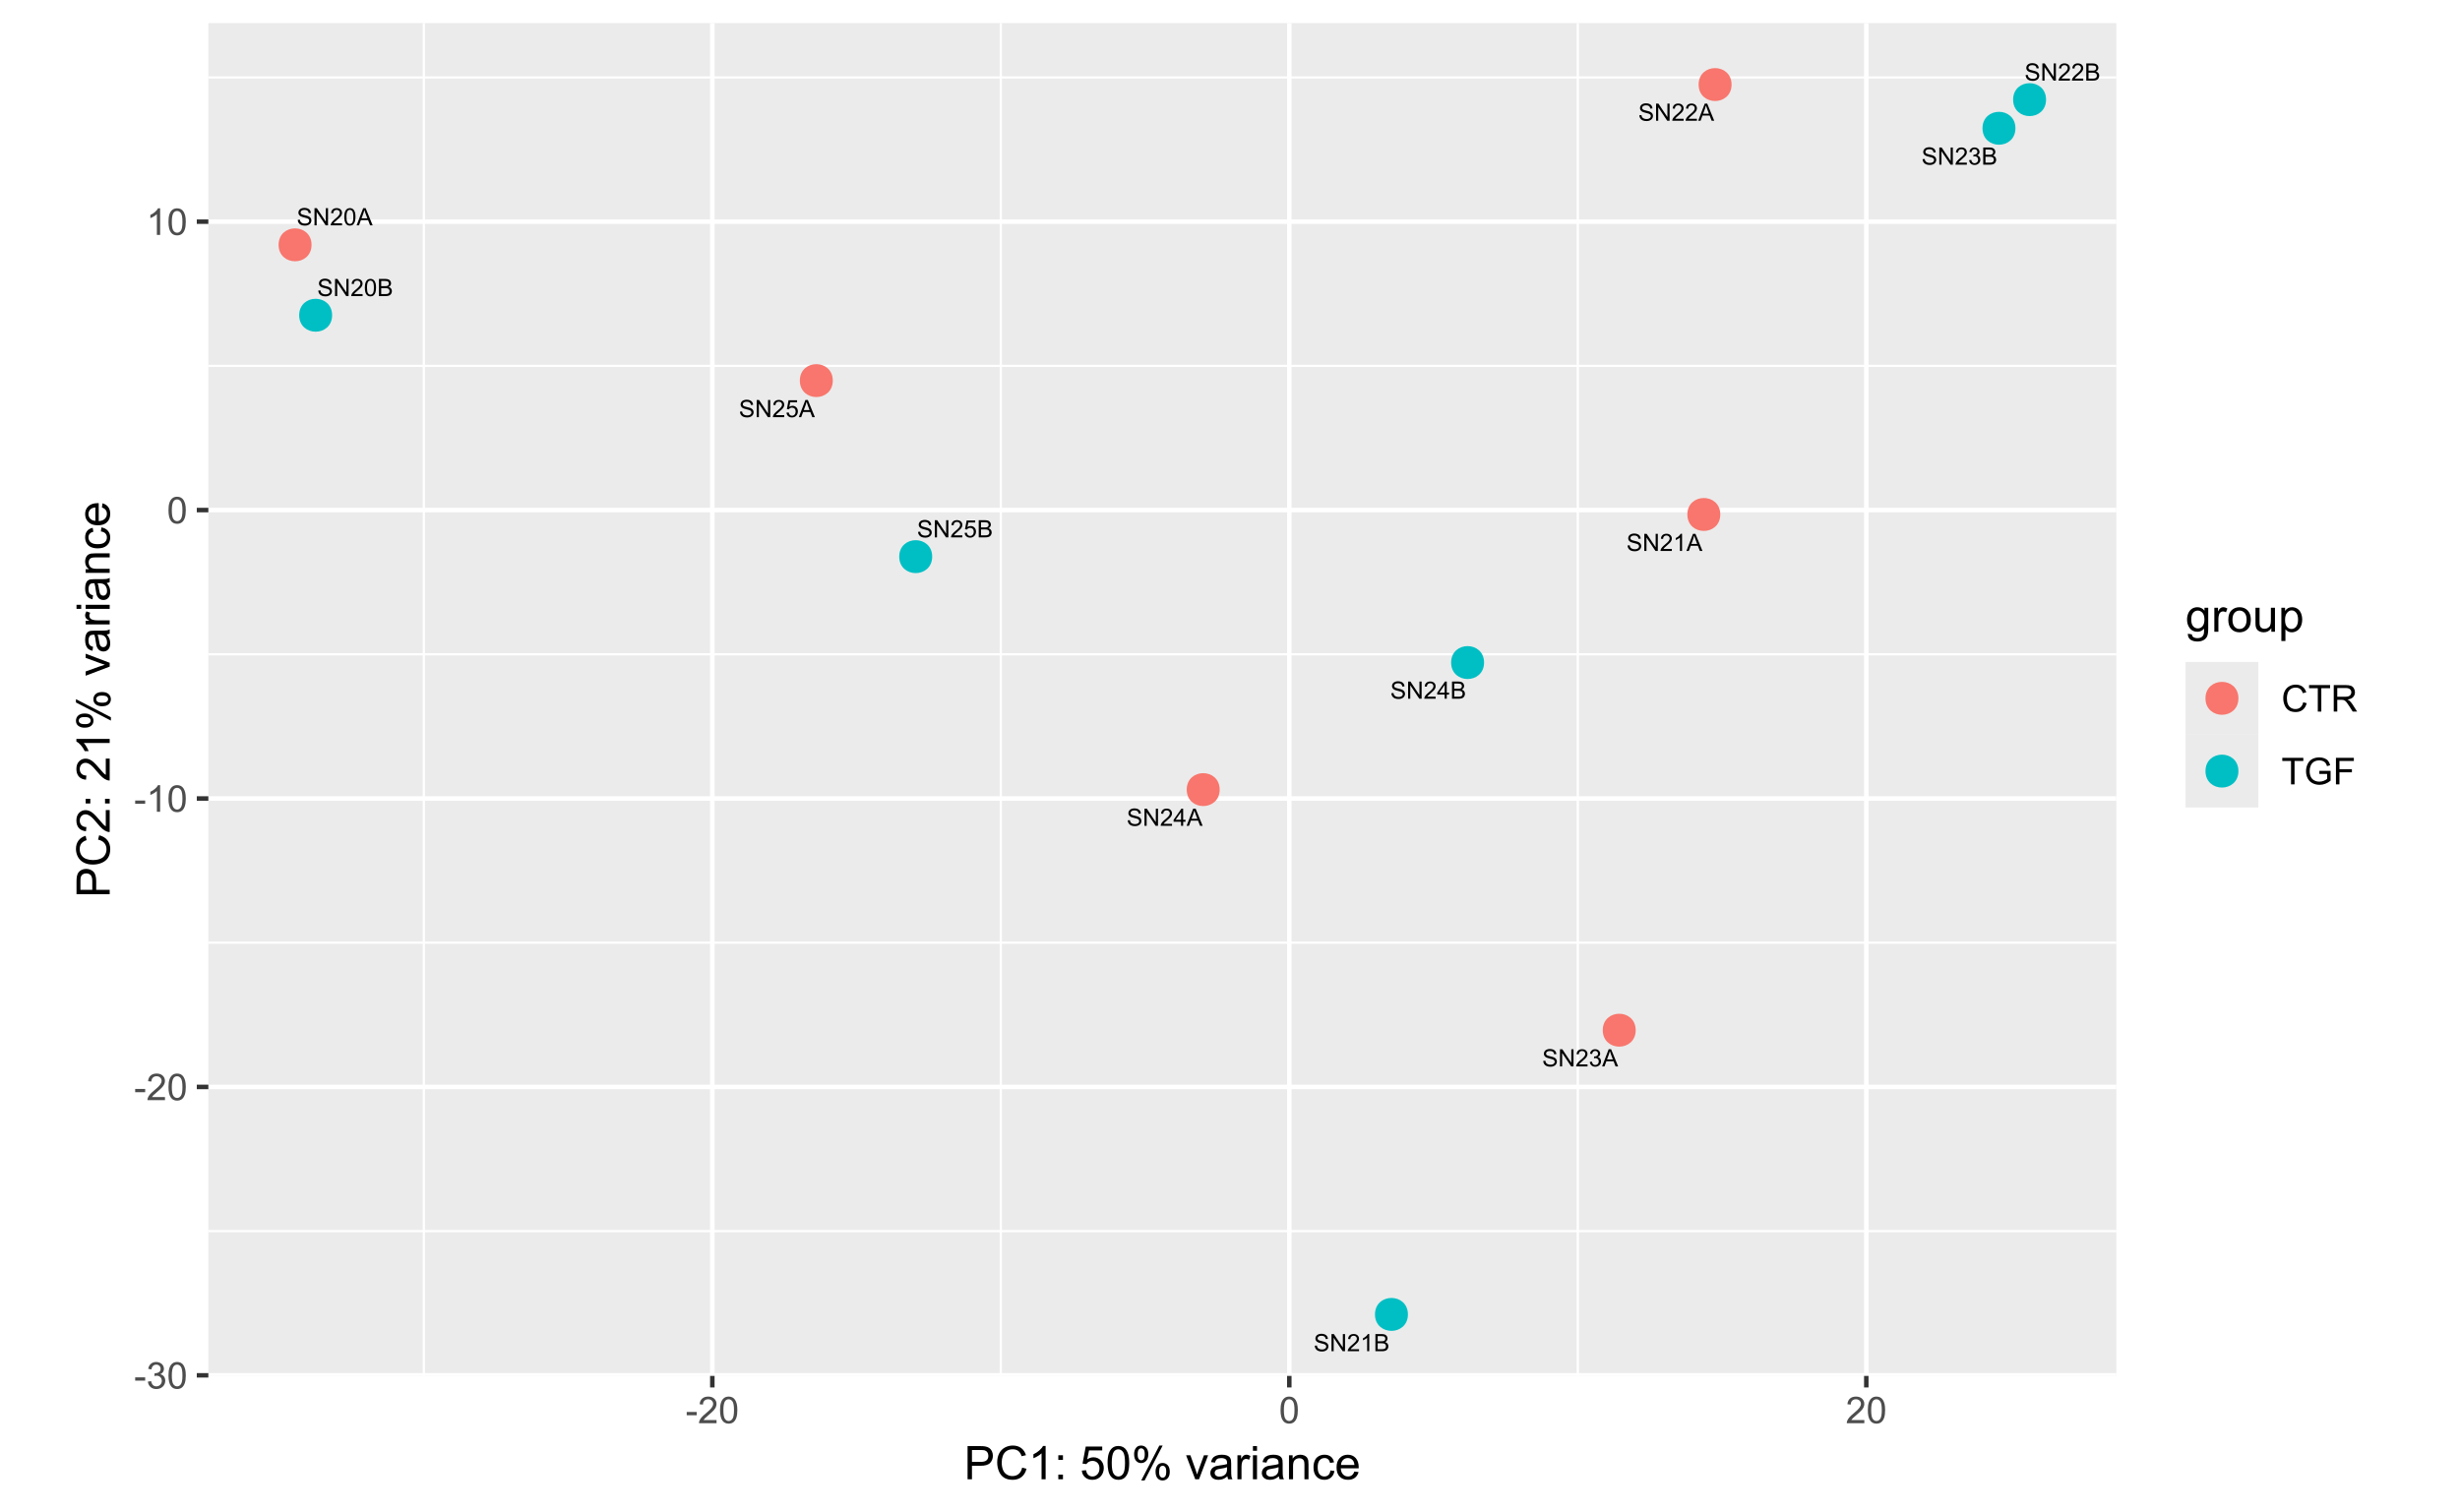 <?xml version="1.0" encoding="UTF-8"?>
<svg xmlns="http://www.w3.org/2000/svg" xmlns:xlink="http://www.w3.org/1999/xlink" width="584pt" height="359pt" viewBox="0 0 584 359" version="1.1">
<defs>
<g>
<symbol overflow="visible" id="glyph0-0">
<path style="stroke:none;" d="M 0.711 0 L 0.711 -3.555 L 3.555 -3.555 L 3.555 0 Z M 0.801 -0.09 L 3.469 -0.09 L 3.469 -3.469 L 0.801 -3.469 Z M 0.801 -0.09 "/>
</symbol>
<symbol overflow="visible" id="glyph0-1">
<path style="stroke:none;" d="M 0.254 -1.309 L 0.766 -1.352 C 0.785 -1.145 0.84 -0.977 0.93 -0.852 C 1.016 -0.719 1.152 -0.613 1.34 -0.535 C 1.523 -0.449 1.734 -0.41 1.969 -0.414 C 2.172 -0.41 2.352 -0.441 2.512 -0.504 C 2.664 -0.566 2.781 -0.648 2.863 -0.758 C 2.938 -0.859 2.977 -0.977 2.98 -1.105 C 2.977 -1.23 2.938 -1.34 2.867 -1.438 C 2.789 -1.531 2.668 -1.613 2.5 -1.68 C 2.387 -1.723 2.145 -1.789 1.773 -1.879 C 1.398 -1.969 1.137 -2.055 0.988 -2.133 C 0.793 -2.234 0.648 -2.359 0.555 -2.512 C 0.457 -2.66 0.41 -2.828 0.41 -3.02 C 0.41 -3.223 0.469 -3.414 0.586 -3.594 C 0.703 -3.77 0.871 -3.906 1.098 -4.004 C 1.316 -4.094 1.566 -4.141 1.844 -4.145 C 2.145 -4.141 2.41 -4.094 2.641 -3.996 C 2.871 -3.898 3.051 -3.754 3.176 -3.566 C 3.301 -3.375 3.367 -3.16 3.375 -2.926 L 2.859 -2.887 C 2.828 -3.141 2.73 -3.336 2.574 -3.469 C 2.41 -3.602 2.176 -3.668 1.867 -3.668 C 1.539 -3.668 1.301 -3.605 1.152 -3.488 C 1 -3.363 0.926 -3.219 0.93 -3.055 C 0.926 -2.906 0.98 -2.789 1.09 -2.695 C 1.191 -2.602 1.461 -2.504 1.902 -2.406 C 2.336 -2.305 2.637 -2.219 2.805 -2.145 C 3.039 -2.035 3.215 -1.895 3.328 -1.727 C 3.441 -1.559 3.496 -1.367 3.5 -1.148 C 3.496 -0.93 3.434 -0.723 3.312 -0.535 C 3.184 -0.34 3.008 -0.191 2.777 -0.09 C 2.543 0.02 2.281 0.07 1.992 0.07 C 1.621 0.07 1.309 0.02 1.062 -0.09 C 0.812 -0.195 0.617 -0.359 0.477 -0.574 C 0.332 -0.789 0.258 -1.031 0.254 -1.309 Z M 0.254 -1.309 "/>
</symbol>
<symbol overflow="visible" id="glyph0-2">
<path style="stroke:none;" d="M 0.434 0 L 0.434 -4.074 L 0.988 -4.074 L 3.125 -0.875 L 3.125 -4.074 L 3.645 -4.074 L 3.645 0 L 3.09 0 L 0.949 -3.199 L 0.949 0 Z M 0.434 0 "/>
</symbol>
<symbol overflow="visible" id="glyph0-3">
<path style="stroke:none;" d="M 2.863 -0.48 L 2.863 0 L 0.172 0 C 0.164 -0.117 0.184 -0.23 0.23 -0.348 C 0.293 -0.527 0.402 -0.707 0.559 -0.887 C 0.707 -1.062 0.926 -1.27 1.215 -1.508 C 1.652 -1.867 1.953 -2.156 2.109 -2.367 C 2.266 -2.578 2.344 -2.777 2.344 -2.969 C 2.344 -3.168 2.273 -3.336 2.133 -3.473 C 1.992 -3.605 1.805 -3.672 1.578 -3.676 C 1.336 -3.672 1.145 -3.602 1 -3.457 C 0.855 -3.312 0.781 -3.113 0.781 -2.859 L 0.266 -2.91 C 0.297 -3.293 0.43 -3.586 0.664 -3.789 C 0.891 -3.988 1.199 -4.09 1.59 -4.09 C 1.977 -4.09 2.285 -3.98 2.516 -3.766 C 2.742 -3.547 2.859 -3.277 2.859 -2.961 C 2.859 -2.793 2.824 -2.633 2.758 -2.477 C 2.691 -2.316 2.582 -2.152 2.426 -1.98 C 2.27 -1.805 2.012 -1.566 1.656 -1.266 C 1.355 -1.012 1.164 -0.84 1.078 -0.75 C 0.992 -0.66 0.922 -0.57 0.867 -0.48 Z M 2.863 -0.48 "/>
</symbol>
<symbol overflow="visible" id="glyph0-4">
<path style="stroke:none;" d="M 0.234 -2.008 C 0.234 -2.488 0.281 -2.875 0.383 -3.172 C 0.48 -3.461 0.629 -3.688 0.828 -3.852 C 1.02 -4.008 1.266 -4.09 1.562 -4.09 C 1.777 -4.09 1.969 -4.043 2.137 -3.957 C 2.301 -3.863 2.438 -3.738 2.547 -3.574 C 2.652 -3.41 2.738 -3.207 2.801 -2.969 C 2.859 -2.73 2.887 -2.41 2.891 -2.008 C 2.887 -1.527 2.84 -1.141 2.742 -0.852 C 2.645 -0.555 2.496 -0.328 2.305 -0.168 C 2.105 -0.008 1.859 0.07 1.562 0.07 C 1.168 0.07 0.859 -0.07 0.641 -0.352 C 0.367 -0.691 0.234 -1.242 0.234 -2.008 Z M 0.75 -2.008 C 0.75 -1.336 0.828 -0.891 0.984 -0.672 C 1.141 -0.449 1.332 -0.34 1.562 -0.34 C 1.793 -0.34 1.988 -0.449 2.145 -0.672 C 2.301 -0.895 2.379 -1.34 2.379 -2.008 C 2.379 -2.676 2.301 -3.121 2.145 -3.344 C 1.988 -3.562 1.793 -3.672 1.559 -3.676 C 1.328 -3.672 1.145 -3.574 1.008 -3.383 C 0.836 -3.133 0.75 -2.676 0.75 -2.008 Z M 0.75 -2.008 "/>
</symbol>
<symbol overflow="visible" id="glyph0-5">
<path style="stroke:none;" d="M -0.008 0 L 1.555 -4.074 L 2.137 -4.074 L 3.805 0 L 3.191 0 L 2.715 -1.234 L 1.012 -1.234 L 0.562 0 Z M 1.168 -1.672 L 2.547 -1.672 L 2.121 -2.801 C 1.992 -3.145 1.895 -3.426 1.832 -3.645 C 1.781 -3.383 1.707 -3.121 1.613 -2.867 Z M 1.168 -1.672 "/>
</symbol>
<symbol overflow="visible" id="glyph0-6">
<path style="stroke:none;" d="M 0.418 0 L 0.418 -4.074 L 1.945 -4.074 C 2.254 -4.07 2.5 -4.031 2.691 -3.949 C 2.879 -3.863 3.027 -3.734 3.137 -3.566 C 3.238 -3.395 3.293 -3.215 3.297 -3.031 C 3.293 -2.852 3.246 -2.688 3.152 -2.539 C 3.059 -2.383 2.914 -2.262 2.727 -2.168 C 2.969 -2.094 3.16 -1.969 3.293 -1.797 C 3.426 -1.621 3.492 -1.414 3.492 -1.18 C 3.492 -0.984 3.449 -0.809 3.371 -0.648 C 3.285 -0.48 3.188 -0.355 3.07 -0.27 C 2.953 -0.18 2.805 -0.109 2.625 -0.066 C 2.445 -0.02 2.227 0 1.969 0 Z M 0.957 -2.363 L 1.836 -2.363 C 2.07 -2.359 2.242 -2.375 2.352 -2.41 C 2.484 -2.445 2.59 -2.512 2.66 -2.609 C 2.73 -2.703 2.766 -2.824 2.766 -2.969 C 2.766 -3.102 2.73 -3.219 2.668 -3.324 C 2.598 -3.426 2.504 -3.496 2.387 -3.535 C 2.262 -3.57 2.059 -3.59 1.77 -3.594 L 0.957 -3.594 Z M 0.957 -0.48 L 1.969 -0.48 C 2.141 -0.48 2.262 -0.484 2.336 -0.5 C 2.457 -0.52 2.562 -0.559 2.648 -0.609 C 2.73 -0.66 2.797 -0.734 2.852 -0.836 C 2.902 -0.934 2.93 -1.047 2.934 -1.18 C 2.93 -1.328 2.891 -1.461 2.816 -1.578 C 2.734 -1.688 2.625 -1.766 2.492 -1.812 C 2.352 -1.855 2.156 -1.879 1.898 -1.883 L 0.957 -1.883 Z M 0.957 -0.48 "/>
</symbol>
<symbol overflow="visible" id="glyph0-7">
<path style="stroke:none;" d="M 2.121 0 L 1.621 0 L 1.621 -3.188 C 1.496 -3.07 1.336 -2.953 1.145 -2.844 C 0.945 -2.727 0.773 -2.641 0.621 -2.586 L 0.621 -3.066 C 0.898 -3.195 1.141 -3.355 1.352 -3.543 C 1.559 -3.727 1.707 -3.91 1.797 -4.09 L 2.121 -4.09 Z M 2.121 0 "/>
</symbol>
<symbol overflow="visible" id="glyph0-8">
<path style="stroke:none;" d="M 0.238 -1.074 L 0.738 -1.141 C 0.793 -0.855 0.891 -0.652 1.031 -0.527 C 1.168 -0.402 1.336 -0.34 1.535 -0.34 C 1.77 -0.34 1.969 -0.422 2.133 -0.586 C 2.293 -0.75 2.371 -0.949 2.375 -1.191 C 2.371 -1.418 2.297 -1.609 2.148 -1.758 C 1.996 -1.906 1.805 -1.98 1.578 -1.984 C 1.48 -1.98 1.363 -1.961 1.227 -1.93 L 1.281 -2.367 C 1.312 -2.363 1.34 -2.359 1.363 -2.363 C 1.57 -2.359 1.762 -2.414 1.934 -2.527 C 2.105 -2.637 2.191 -2.809 2.191 -3.043 C 2.191 -3.223 2.129 -3.375 2.004 -3.496 C 1.879 -3.617 1.719 -3.68 1.527 -3.68 C 1.328 -3.68 1.164 -3.617 1.039 -3.496 C 0.906 -3.371 0.824 -3.188 0.789 -2.945 L 0.289 -3.035 C 0.344 -3.371 0.484 -3.629 0.703 -3.812 C 0.922 -3.996 1.191 -4.09 1.516 -4.09 C 1.734 -4.09 1.938 -4.039 2.129 -3.945 C 2.312 -3.848 2.457 -3.719 2.559 -3.555 C 2.656 -3.387 2.707 -3.211 2.707 -3.031 C 2.707 -2.852 2.656 -2.691 2.562 -2.551 C 2.465 -2.402 2.328 -2.289 2.145 -2.207 C 2.387 -2.148 2.574 -2.031 2.707 -1.859 C 2.84 -1.68 2.906 -1.461 2.906 -1.203 C 2.906 -0.844 2.773 -0.543 2.516 -0.297 C 2.254 -0.051 1.93 0.07 1.535 0.07 C 1.176 0.07 0.875 -0.035 0.641 -0.246 C 0.402 -0.457 0.27 -0.73 0.238 -1.074 Z M 0.238 -1.074 "/>
</symbol>
<symbol overflow="visible" id="glyph0-9">
<path style="stroke:none;" d="M 1.84 0 L 1.84 -0.977 L 0.07 -0.977 L 0.07 -1.434 L 1.93 -4.074 L 2.34 -4.074 L 2.34 -1.434 L 2.891 -1.434 L 2.891 -0.977 L 2.34 -0.977 L 2.34 0 Z M 1.84 -1.434 L 1.84 -3.27 L 0.562 -1.434 Z M 1.84 -1.434 "/>
</symbol>
<symbol overflow="visible" id="glyph0-10">
<path style="stroke:none;" d="M 0.234 -1.066 L 0.762 -1.113 C 0.801 -0.855 0.891 -0.66 1.031 -0.531 C 1.172 -0.402 1.34 -0.34 1.543 -0.34 C 1.781 -0.34 1.988 -0.43 2.156 -0.613 C 2.32 -0.793 2.402 -1.035 2.406 -1.336 C 2.402 -1.621 2.32 -1.844 2.164 -2.012 C 2 -2.172 1.793 -2.254 1.535 -2.258 C 1.371 -2.254 1.223 -2.219 1.098 -2.148 C 0.965 -2.074 0.863 -1.98 0.793 -1.863 L 0.324 -1.926 L 0.719 -4.02 L 2.746 -4.02 L 2.746 -3.539 L 1.121 -3.539 L 0.898 -2.445 C 1.141 -2.609 1.398 -2.695 1.672 -2.699 C 2.023 -2.695 2.324 -2.57 2.57 -2.328 C 2.812 -2.078 2.934 -1.766 2.938 -1.383 C 2.934 -1.012 2.828 -0.691 2.613 -0.426 C 2.352 -0.094 1.992 0.07 1.543 0.07 C 1.168 0.07 0.867 -0.031 0.637 -0.242 C 0.398 -0.445 0.266 -0.723 0.234 -1.066 Z M 0.234 -1.066 "/>
</symbol>
<symbol overflow="visible" id="glyph1-0">
<path style="stroke:none;" d="M 1.102 0 L 1.102 -5.5 L 5.5 -5.5 L 5.5 0 Z M 1.238 -0.137 L 5.363 -0.137 L 5.363 -5.363 L 1.238 -5.363 Z M 1.238 -0.137 "/>
</symbol>
<symbol overflow="visible" id="glyph1-1">
<path style="stroke:none;" d="M 0.281 -1.891 L 0.281 -2.668 L 2.656 -2.668 L 2.656 -1.891 Z M 0.281 -1.891 "/>
</symbol>
<symbol overflow="visible" id="glyph1-2">
<path style="stroke:none;" d="M 0.371 -1.664 L 1.145 -1.766 C 1.23 -1.324 1.383 -1.008 1.598 -0.816 C 1.809 -0.621 2.066 -0.527 2.375 -0.527 C 2.734 -0.527 3.043 -0.652 3.297 -0.906 C 3.547 -1.156 3.672 -1.469 3.676 -1.844 C 3.672 -2.195 3.555 -2.488 3.324 -2.719 C 3.09 -2.949 2.797 -3.062 2.441 -3.066 C 2.293 -3.062 2.109 -3.035 1.895 -2.98 L 1.98 -3.66 C 2.031 -3.652 2.07 -3.648 2.105 -3.652 C 2.434 -3.648 2.73 -3.734 2.996 -3.91 C 3.254 -4.078 3.387 -4.344 3.391 -4.703 C 3.387 -4.984 3.289 -5.219 3.102 -5.406 C 2.906 -5.59 2.66 -5.684 2.359 -5.688 C 2.055 -5.684 1.805 -5.59 1.605 -5.402 C 1.402 -5.215 1.273 -4.93 1.219 -4.555 L 0.445 -4.691 C 0.539 -5.207 0.754 -5.609 1.09 -5.895 C 1.426 -6.18 1.844 -6.32 2.344 -6.324 C 2.688 -6.32 3.004 -6.246 3.293 -6.102 C 3.582 -5.953 3.801 -5.754 3.953 -5.5 C 4.105 -5.242 4.184 -4.973 4.184 -4.688 C 4.184 -4.414 4.109 -4.164 3.965 -3.945 C 3.816 -3.719 3.602 -3.543 3.316 -3.41 C 3.688 -3.324 3.977 -3.145 4.184 -2.875 C 4.391 -2.602 4.492 -2.262 4.496 -1.859 C 4.492 -1.305 4.293 -0.84 3.895 -0.461 C 3.492 -0.078 2.984 0.109 2.371 0.113 C 1.816 0.109 1.355 -0.051 0.992 -0.379 C 0.625 -0.707 0.418 -1.137 0.371 -1.664 Z M 0.371 -1.664 "/>
</symbol>
<symbol overflow="visible" id="glyph1-3">
<path style="stroke:none;" d="M 0.367 -3.105 C 0.363 -3.848 0.438 -4.445 0.594 -4.902 C 0.742 -5.355 0.973 -5.707 1.277 -5.953 C 1.578 -6.199 1.957 -6.32 2.418 -6.324 C 2.754 -6.32 3.051 -6.254 3.309 -6.121 C 3.562 -5.984 3.773 -5.789 3.938 -5.531 C 4.102 -5.273 4.23 -4.961 4.328 -4.594 C 4.422 -4.227 4.469 -3.73 4.473 -3.105 C 4.469 -2.367 4.395 -1.77 4.242 -1.316 C 4.09 -0.859 3.863 -0.508 3.562 -0.262 C 3.258 -0.016 2.875 0.105 2.418 0.109 C 1.809 0.105 1.332 -0.109 0.988 -0.547 C 0.57 -1.066 0.363 -1.922 0.367 -3.105 Z M 1.16 -3.105 C 1.16 -2.07 1.281 -1.379 1.523 -1.039 C 1.766 -0.695 2.062 -0.527 2.418 -0.527 C 2.773 -0.527 3.074 -0.699 3.316 -1.043 C 3.559 -1.387 3.68 -2.074 3.68 -3.105 C 3.68 -4.145 3.559 -4.832 3.316 -5.172 C 3.074 -5.512 2.77 -5.684 2.41 -5.684 C 2.051 -5.684 1.77 -5.531 1.559 -5.234 C 1.293 -4.844 1.16 -4.137 1.16 -3.105 Z M 1.16 -3.105 "/>
</symbol>
<symbol overflow="visible" id="glyph1-4">
<path style="stroke:none;" d="M 4.43 -0.742 L 4.43 0 L 0.266 0 C 0.258 -0.188 0.289 -0.367 0.355 -0.539 C 0.461 -0.82 0.629 -1.098 0.863 -1.375 C 1.094 -1.648 1.434 -1.965 1.879 -2.328 C 2.562 -2.887 3.023 -3.332 3.266 -3.664 C 3.5 -3.988 3.621 -4.301 3.625 -4.594 C 3.621 -4.898 3.512 -5.156 3.297 -5.367 C 3.074 -5.578 2.789 -5.684 2.441 -5.684 C 2.066 -5.684 1.77 -5.57 1.547 -5.348 C 1.32 -5.125 1.207 -4.816 1.207 -4.422 L 0.414 -4.504 C 0.465 -5.094 0.668 -5.543 1.027 -5.855 C 1.379 -6.164 1.855 -6.32 2.457 -6.324 C 3.059 -6.32 3.539 -6.152 3.891 -5.82 C 4.242 -5.484 4.418 -5.07 4.422 -4.578 C 4.418 -4.32 4.367 -4.074 4.266 -3.832 C 4.164 -3.59 3.992 -3.332 3.754 -3.062 C 3.512 -2.793 3.113 -2.426 2.562 -1.957 C 2.094 -1.566 1.797 -1.301 1.664 -1.16 C 1.531 -1.02 1.422 -0.879 1.34 -0.742 Z M 4.43 -0.742 "/>
</symbol>
<symbol overflow="visible" id="glyph1-5">
<path style="stroke:none;" d="M 3.277 0 L 2.504 0 L 2.504 -4.93 C 2.316 -4.75 2.074 -4.574 1.773 -4.395 C 1.469 -4.215 1.195 -4.082 0.957 -3.996 L 0.957 -4.742 C 1.387 -4.941 1.766 -5.188 2.09 -5.48 C 2.414 -5.77 2.645 -6.051 2.781 -6.324 L 3.277 -6.324 Z M 3.277 0 "/>
</symbol>
<symbol overflow="visible" id="glyph1-6">
<path style="stroke:none;" d="M 5.172 -2.207 L 6.008 -2 C 5.828 -1.312 5.516 -0.789 5.062 -0.43 C 4.609 -0.07 4.055 0.105 3.398 0.109 C 2.719 0.105 2.164 -0.031 1.742 -0.305 C 1.312 -0.582 0.988 -0.98 0.77 -1.508 C 0.543 -2.027 0.434 -2.59 0.438 -3.195 C 0.434 -3.848 0.559 -4.422 0.812 -4.91 C 1.062 -5.398 1.418 -5.77 1.883 -6.023 C 2.344 -6.277 2.855 -6.402 3.41 -6.406 C 4.039 -6.402 4.566 -6.242 5 -5.926 C 5.426 -5.602 5.727 -5.152 5.898 -4.57 L 5.078 -4.379 C 4.93 -4.832 4.719 -5.168 4.441 -5.379 C 4.164 -5.59 3.812 -5.695 3.395 -5.695 C 2.906 -5.695 2.504 -5.578 2.18 -5.344 C 1.852 -5.109 1.621 -4.797 1.492 -4.41 C 1.359 -4.016 1.293 -3.613 1.297 -3.203 C 1.293 -2.664 1.371 -2.195 1.531 -1.797 C 1.684 -1.395 1.926 -1.098 2.258 -0.902 C 2.586 -0.703 2.945 -0.602 3.332 -0.605 C 3.797 -0.602 4.191 -0.738 4.516 -1.008 C 4.836 -1.277 5.055 -1.676 5.172 -2.207 Z M 5.172 -2.207 "/>
</symbol>
<symbol overflow="visible" id="glyph1-7">
<path style="stroke:none;" d="M 2.281 0 L 2.281 -5.555 L 0.207 -5.555 L 0.207 -6.301 L 5.199 -6.301 L 5.199 -5.555 L 3.117 -5.555 L 3.117 0 Z M 2.281 0 "/>
</symbol>
<symbol overflow="visible" id="glyph1-8">
<path style="stroke:none;" d="M 0.691 0 L 0.691 -6.301 L 3.484 -6.301 C 4.043 -6.297 4.469 -6.242 4.766 -6.129 C 5.055 -6.016 5.289 -5.816 5.465 -5.531 C 5.637 -5.242 5.723 -4.926 5.727 -4.582 C 5.723 -4.133 5.578 -3.754 5.293 -3.449 C 5 -3.141 4.555 -2.945 3.953 -2.867 C 4.172 -2.758 4.34 -2.652 4.457 -2.551 C 4.695 -2.324 4.926 -2.047 5.148 -1.715 L 6.242 0 L 5.195 0 L 4.359 -1.312 C 4.117 -1.688 3.914 -1.977 3.758 -2.18 C 3.598 -2.379 3.457 -2.516 3.336 -2.598 C 3.207 -2.676 3.082 -2.734 2.957 -2.766 C 2.859 -2.785 2.703 -2.793 2.492 -2.797 L 1.527 -2.797 L 1.527 0 Z M 1.527 -3.52 L 3.316 -3.52 C 3.699 -3.516 3.996 -3.555 4.211 -3.637 C 4.422 -3.711 4.586 -3.836 4.699 -4.012 C 4.809 -4.184 4.863 -4.375 4.867 -4.582 C 4.863 -4.879 4.754 -5.121 4.543 -5.312 C 4.324 -5.504 3.984 -5.602 3.52 -5.602 L 1.527 -5.602 Z M 1.527 -3.52 "/>
</symbol>
<symbol overflow="visible" id="glyph1-9">
<path style="stroke:none;" d="M 3.625 -2.469 L 3.625 -3.211 L 6.297 -3.215 L 6.297 -0.875 C 5.883 -0.547 5.461 -0.301 5.027 -0.137 C 4.59 0.027 4.141 0.105 3.688 0.109 C 3.062 0.105 2.5 -0.023 2 -0.289 C 1.492 -0.551 1.113 -0.934 0.855 -1.438 C 0.598 -1.938 0.469 -2.5 0.469 -3.121 C 0.469 -3.73 0.594 -4.301 0.852 -4.836 C 1.105 -5.363 1.477 -5.758 1.957 -6.02 C 2.438 -6.273 2.992 -6.402 3.621 -6.406 C 4.074 -6.402 4.484 -6.328 4.855 -6.184 C 5.223 -6.035 5.512 -5.832 5.723 -5.566 C 5.93 -5.301 6.09 -4.957 6.199 -4.539 L 5.449 -4.332 C 5.352 -4.648 5.23 -4.902 5.094 -5.086 C 4.953 -5.27 4.754 -5.414 4.492 -5.527 C 4.23 -5.637 3.941 -5.695 3.625 -5.695 C 3.242 -5.695 2.914 -5.637 2.637 -5.52 C 2.359 -5.402 2.133 -5.246 1.965 -5.059 C 1.793 -4.867 1.664 -4.66 1.57 -4.438 C 1.406 -4.047 1.324 -3.625 1.328 -3.172 C 1.324 -2.605 1.422 -2.137 1.617 -1.762 C 1.809 -1.383 2.09 -1.102 2.461 -0.918 C 2.828 -0.734 3.219 -0.645 3.641 -0.645 C 3.996 -0.645 4.348 -0.711 4.695 -0.852 C 5.035 -0.988 5.297 -1.137 5.477 -1.297 L 5.477 -2.469 Z M 3.625 -2.469 "/>
</symbol>
<symbol overflow="visible" id="glyph1-10">
<path style="stroke:none;" d="M 0.723 0 L 0.723 -6.301 L 4.973 -6.301 L 4.973 -5.555 L 1.555 -5.555 L 1.555 -3.605 L 4.512 -3.605 L 4.512 -2.863 L 1.555 -2.863 L 1.555 0 Z M 0.723 0 "/>
</symbol>
<symbol overflow="visible" id="glyph2-0">
<path style="stroke:none;" d="M 1.375 0 L 1.375 -6.875 L 6.875 -6.875 L 6.875 0 Z M 1.547 -0.172 L 6.703 -0.172 L 6.703 -6.703 L 1.547 -6.703 Z M 1.547 -0.172 "/>
</symbol>
<symbol overflow="visible" id="glyph2-1">
<path style="stroke:none;" d="M 0.848 0 L 0.848 -7.875 L 3.82 -7.875 C 4.34 -7.875 4.738 -7.848 5.016 -7.797 C 5.402 -7.73 5.727 -7.609 5.988 -7.43 C 6.25 -7.25 6.461 -6.996 6.621 -6.672 C 6.777 -6.344 6.855 -5.984 6.859 -5.598 C 6.855 -4.926 6.641 -4.359 6.219 -3.898 C 5.789 -3.43 5.02 -3.199 3.91 -3.203 L 1.891 -3.203 L 1.891 0 Z M 1.891 -4.129 L 3.926 -4.129 C 4.598 -4.125 5.074 -4.25 5.359 -4.504 C 5.641 -4.754 5.781 -5.105 5.785 -5.562 C 5.781 -5.891 5.699 -6.176 5.535 -6.41 C 5.367 -6.645 5.148 -6.797 4.875 -6.875 C 4.699 -6.918 4.375 -6.941 3.906 -6.945 L 1.891 -6.945 Z M 1.891 -4.129 "/>
</symbol>
<symbol overflow="visible" id="glyph2-2">
<path style="stroke:none;" d="M 6.469 -2.762 L 7.508 -2.496 C 7.285 -1.641 6.895 -0.988 6.328 -0.539 C 5.758 -0.094 5.062 0.129 4.25 0.133 C 3.398 0.129 2.707 -0.039 2.176 -0.383 C 1.641 -0.727 1.238 -1.227 0.961 -1.883 C 0.684 -2.535 0.543 -3.242 0.547 -3.996 C 0.543 -4.816 0.699 -5.531 1.016 -6.141 C 1.328 -6.75 1.777 -7.211 2.355 -7.531 C 2.934 -7.844 3.57 -8.004 4.266 -8.008 C 5.051 -8.004 5.711 -7.805 6.25 -7.406 C 6.785 -7.004 7.16 -6.438 7.375 -5.715 L 6.348 -5.473 C 6.16 -6.043 5.895 -6.457 5.551 -6.723 C 5.199 -6.98 4.766 -7.113 4.242 -7.117 C 3.637 -7.113 3.129 -6.969 2.727 -6.68 C 2.316 -6.391 2.031 -6 1.867 -5.512 C 1.699 -5.023 1.617 -4.52 1.621 -4 C 1.617 -3.328 1.715 -2.742 1.914 -2.246 C 2.105 -1.746 2.41 -1.375 2.824 -1.129 C 3.234 -0.879 3.68 -0.754 4.164 -0.758 C 4.746 -0.754 5.238 -0.922 5.645 -1.262 C 6.043 -1.594 6.32 -2.094 6.469 -2.762 Z M 6.469 -2.762 "/>
</symbol>
<symbol overflow="visible" id="glyph2-3">
<path style="stroke:none;" d="M 4.098 0 L 3.133 0 L 3.133 -6.16 C 2.895 -5.934 2.59 -5.711 2.215 -5.492 C 1.836 -5.266 1.496 -5.102 1.199 -4.996 L 1.199 -5.93 C 1.734 -6.184 2.207 -6.488 2.613 -6.852 C 3.02 -7.211 3.305 -7.562 3.477 -7.906 L 4.098 -7.906 Z M 4.098 0 "/>
</symbol>
<symbol overflow="visible" id="glyph2-4">
<path style="stroke:none;" d="M 0.992 -4.602 L 0.992 -5.703 L 2.094 -5.703 L 2.094 -4.602 Z M 0.992 0 L 0.992 -1.102 L 2.094 -1.102 L 2.094 0 Z M 0.992 0 "/>
</symbol>
<symbol overflow="visible" id="glyph2-5">
<path style="stroke:none;" d=""/>
</symbol>
<symbol overflow="visible" id="glyph2-6">
<path style="stroke:none;" d="M 0.457 -2.062 L 1.473 -2.148 C 1.543 -1.652 1.719 -1.281 1.996 -1.031 C 2.266 -0.781 2.594 -0.656 2.984 -0.66 C 3.445 -0.656 3.84 -0.832 4.168 -1.188 C 4.488 -1.535 4.652 -2 4.652 -2.582 C 4.652 -3.133 4.496 -3.566 4.188 -3.887 C 3.875 -4.203 3.469 -4.363 2.969 -4.367 C 2.656 -4.363 2.375 -4.293 2.125 -4.152 C 1.871 -4.008 1.676 -3.824 1.535 -3.605 L 0.629 -3.723 L 1.391 -7.766 L 5.305 -7.766 L 5.305 -6.844 L 2.164 -6.844 L 1.742 -4.727 C 2.211 -5.051 2.707 -5.215 3.227 -5.219 C 3.91 -5.215 4.488 -4.977 4.965 -4.504 C 5.434 -4.027 5.672 -3.414 5.676 -2.668 C 5.672 -1.953 5.465 -1.34 5.055 -0.82 C 4.547 -0.188 3.855 0.129 2.984 0.133 C 2.266 0.129 1.684 -0.07 1.234 -0.469 C 0.777 -0.867 0.52 -1.398 0.457 -2.062 Z M 0.457 -2.062 "/>
</symbol>
<symbol overflow="visible" id="glyph2-7">
<path style="stroke:none;" d="M 0.457 -3.883 C 0.457 -4.812 0.551 -5.562 0.742 -6.133 C 0.934 -6.699 1.219 -7.137 1.598 -7.445 C 1.973 -7.75 2.449 -7.902 3.023 -7.906 C 3.445 -7.902 3.812 -7.816 4.133 -7.648 C 4.449 -7.477 4.715 -7.234 4.926 -6.914 C 5.133 -6.594 5.297 -6.203 5.414 -5.742 C 5.531 -5.281 5.59 -4.66 5.59 -3.883 C 5.59 -2.957 5.492 -2.211 5.305 -1.645 C 5.113 -1.078 4.832 -0.641 4.457 -0.332 C 4.078 -0.023 3.602 0.129 3.023 0.133 C 2.266 0.129 1.668 -0.141 1.234 -0.684 C 0.715 -1.336 0.457 -2.402 0.457 -3.883 Z M 1.449 -3.883 C 1.445 -2.59 1.598 -1.73 1.902 -1.301 C 2.203 -0.871 2.578 -0.656 3.023 -0.66 C 3.469 -0.656 3.84 -0.871 4.145 -1.305 C 4.441 -1.73 4.594 -2.59 4.598 -3.883 C 4.594 -5.176 4.441 -6.035 4.145 -6.465 C 3.84 -6.887 3.465 -7.102 3.012 -7.105 C 2.566 -7.102 2.211 -6.914 1.949 -6.543 C 1.613 -6.059 1.445 -5.172 1.449 -3.883 Z M 1.449 -3.883 "/>
</symbol>
<symbol overflow="visible" id="glyph2-8">
<path style="stroke:none;" d="M 0.641 -5.984 C 0.637 -6.543 0.777 -7.023 1.062 -7.418 C 1.344 -7.809 1.754 -8.004 2.293 -8.008 C 2.785 -8.004 3.195 -7.828 3.52 -7.477 C 3.844 -7.125 4.008 -6.605 4.008 -5.926 C 4.008 -5.254 3.844 -4.742 3.516 -4.383 C 3.188 -4.023 2.781 -3.844 2.305 -3.844 C 1.824 -3.844 1.43 -4.02 1.113 -4.375 C 0.797 -4.73 0.637 -5.266 0.641 -5.984 Z M 2.32 -7.344 C 2.078 -7.34 1.879 -7.238 1.723 -7.031 C 1.562 -6.82 1.48 -6.438 1.484 -5.887 C 1.48 -5.379 1.562 -5.023 1.723 -4.82 C 1.883 -4.613 2.082 -4.512 2.32 -4.512 C 2.562 -4.512 2.762 -4.613 2.926 -4.82 C 3.082 -5.027 3.164 -5.406 3.164 -5.961 C 3.164 -6.469 3.082 -6.828 2.922 -7.035 C 2.758 -7.238 2.559 -7.34 2.32 -7.344 Z M 2.324 0.289 L 6.633 -8.008 L 7.418 -8.008 L 3.125 0.289 Z M 5.73 -1.848 C 5.73 -2.41 5.871 -2.891 6.152 -3.281 C 6.434 -3.672 6.844 -3.867 7.391 -3.871 C 7.883 -3.867 8.293 -3.691 8.617 -3.34 C 8.941 -2.988 9.105 -2.469 9.105 -1.789 C 9.105 -1.117 8.941 -0.605 8.613 -0.25 C 8.285 0.109 7.879 0.285 7.395 0.289 C 6.918 0.285 6.52 0.113 6.203 -0.242 C 5.887 -0.594 5.73 -1.129 5.73 -1.848 Z M 7.418 -3.207 C 7.172 -3.203 6.969 -3.102 6.812 -2.895 C 6.652 -2.684 6.574 -2.301 6.574 -1.75 C 6.574 -1.246 6.652 -0.891 6.816 -0.688 C 6.973 -0.477 7.172 -0.375 7.414 -0.375 C 7.656 -0.375 7.859 -0.477 8.02 -0.688 C 8.18 -0.891 8.262 -1.273 8.262 -1.828 C 8.262 -2.336 8.18 -2.691 8.02 -2.898 C 7.855 -3.102 7.656 -3.203 7.418 -3.207 Z M 7.418 -3.207 "/>
</symbol>
<symbol overflow="visible" id="glyph2-9">
<path style="stroke:none;" d="M 2.309 0 L 0.141 -5.703 L 1.16 -5.703 L 2.383 -2.289 C 2.512 -1.918 2.633 -1.535 2.75 -1.141 C 2.832 -1.438 2.953 -1.797 3.109 -2.223 L 4.379 -5.703 L 5.371 -5.703 L 3.211 0 Z M 2.309 0 "/>
</symbol>
<symbol overflow="visible" id="glyph2-10">
<path style="stroke:none;" d="M 4.445 -0.703 C 4.086 -0.398 3.742 -0.184 3.414 -0.059 C 3.082 0.066 2.727 0.129 2.348 0.129 C 1.719 0.129 1.238 -0.023 0.902 -0.328 C 0.566 -0.633 0.398 -1.023 0.398 -1.504 C 0.398 -1.781 0.461 -2.035 0.586 -2.27 C 0.711 -2.496 0.875 -2.684 1.086 -2.824 C 1.289 -2.965 1.523 -3.07 1.781 -3.141 C 1.969 -3.191 2.254 -3.238 2.641 -3.289 C 3.418 -3.375 3.992 -3.488 4.367 -3.621 C 4.367 -3.754 4.371 -3.836 4.371 -3.871 C 4.371 -4.266 4.277 -4.543 4.098 -4.703 C 3.848 -4.918 3.48 -5.027 2.996 -5.031 C 2.539 -5.027 2.203 -4.949 1.988 -4.793 C 1.77 -4.633 1.609 -4.352 1.508 -3.949 L 0.562 -4.078 C 0.648 -4.48 0.789 -4.805 0.988 -5.055 C 1.184 -5.301 1.469 -5.492 1.844 -5.629 C 2.215 -5.762 2.645 -5.828 3.137 -5.832 C 3.621 -5.828 4.02 -5.773 4.324 -5.66 C 4.629 -5.543 4.852 -5.398 4.996 -5.227 C 5.137 -5.055 5.238 -4.836 5.297 -4.57 C 5.328 -4.406 5.344 -4.109 5.344 -3.68 L 5.344 -2.391 C 5.344 -1.492 5.363 -0.922 5.406 -0.684 C 5.445 -0.445 5.527 -0.219 5.648 0 L 4.641 0 C 4.539 -0.199 4.473 -0.434 4.445 -0.703 Z M 4.367 -2.863 C 4.012 -2.719 3.488 -2.598 2.789 -2.496 C 2.391 -2.438 2.105 -2.371 1.941 -2.301 C 1.773 -2.227 1.648 -2.121 1.562 -1.988 C 1.473 -1.848 1.43 -1.695 1.43 -1.531 C 1.43 -1.27 1.527 -1.055 1.723 -0.887 C 1.918 -0.711 2.203 -0.625 2.578 -0.629 C 2.949 -0.625 3.277 -0.707 3.57 -0.871 C 3.859 -1.031 4.074 -1.254 4.211 -1.543 C 4.312 -1.754 4.363 -2.078 4.367 -2.508 Z M 4.367 -2.863 "/>
</symbol>
<symbol overflow="visible" id="glyph2-11">
<path style="stroke:none;" d="M 0.715 0 L 0.715 -5.703 L 1.586 -5.703 L 1.586 -4.84 C 1.805 -5.242 2.008 -5.508 2.199 -5.637 C 2.383 -5.766 2.59 -5.828 2.82 -5.832 C 3.141 -5.828 3.473 -5.727 3.812 -5.523 L 3.48 -4.625 C 3.242 -4.762 3.004 -4.832 2.773 -4.836 C 2.555 -4.832 2.363 -4.77 2.199 -4.645 C 2.027 -4.516 1.91 -4.34 1.844 -4.113 C 1.73 -3.77 1.676 -3.391 1.68 -2.984 L 1.68 0 Z M 0.715 0 "/>
</symbol>
<symbol overflow="visible" id="glyph2-12">
<path style="stroke:none;" d="M 0.73 -6.762 L 0.73 -7.875 L 1.695 -7.875 L 1.695 -6.762 Z M 0.73 0 L 0.73 -5.703 L 1.695 -5.703 L 1.695 0 Z M 0.73 0 "/>
</symbol>
<symbol overflow="visible" id="glyph2-13">
<path style="stroke:none;" d="M 0.727 0 L 0.727 -5.703 L 1.594 -5.703 L 1.594 -4.895 C 2.012 -5.516 2.617 -5.828 3.41 -5.832 C 3.754 -5.828 4.066 -5.766 4.355 -5.645 C 4.641 -5.52 4.859 -5.359 5.004 -5.16 C 5.145 -4.957 5.242 -4.719 5.305 -4.445 C 5.336 -4.266 5.355 -3.953 5.359 -3.508 L 5.359 0 L 4.395 0 L 4.395 -3.469 C 4.395 -3.863 4.355 -4.156 4.281 -4.352 C 4.203 -4.543 4.07 -4.699 3.879 -4.82 C 3.688 -4.934 3.461 -4.992 3.207 -4.996 C 2.793 -4.992 2.438 -4.859 2.141 -4.602 C 1.836 -4.336 1.688 -3.844 1.691 -3.117 L 1.691 0 Z M 0.727 0 "/>
</symbol>
<symbol overflow="visible" id="glyph2-14">
<path style="stroke:none;" d="M 4.445 -2.09 L 5.398 -1.965 C 5.289 -1.309 5.023 -0.797 4.598 -0.426 C 4.168 -0.055 3.645 0.129 3.023 0.129 C 2.242 0.129 1.613 -0.125 1.141 -0.637 C 0.664 -1.145 0.426 -1.875 0.43 -2.832 C 0.426 -3.441 0.527 -3.98 0.734 -4.445 C 0.938 -4.906 1.25 -5.254 1.668 -5.484 C 2.082 -5.715 2.535 -5.828 3.031 -5.832 C 3.645 -5.828 4.152 -5.672 4.547 -5.363 C 4.941 -5.047 5.191 -4.602 5.305 -4.027 L 4.367 -3.883 C 4.273 -4.262 4.117 -4.551 3.891 -4.746 C 3.664 -4.941 3.387 -5.039 3.066 -5.039 C 2.574 -5.039 2.18 -4.863 1.879 -4.516 C 1.57 -4.164 1.418 -3.613 1.422 -2.859 C 1.418 -2.09 1.566 -1.531 1.863 -1.184 C 2.156 -0.836 2.539 -0.66 3.012 -0.664 C 3.391 -0.66 3.707 -0.777 3.961 -1.012 C 4.215 -1.242 4.375 -1.602 4.445 -2.09 Z M 4.445 -2.09 "/>
</symbol>
<symbol overflow="visible" id="glyph2-15">
<path style="stroke:none;" d="M 4.629 -1.836 L 5.629 -1.715 C 5.469 -1.125 5.176 -0.672 4.75 -0.352 C 4.324 -0.031 3.781 0.129 3.121 0.129 C 2.281 0.129 1.617 -0.125 1.133 -0.641 C 0.641 -1.152 0.398 -1.875 0.402 -2.805 C 0.398 -3.762 0.645 -4.504 1.145 -5.035 C 1.637 -5.562 2.277 -5.828 3.066 -5.832 C 3.824 -5.828 4.449 -5.57 4.934 -5.051 C 5.418 -4.531 5.66 -3.801 5.66 -2.863 C 5.66 -2.805 5.656 -2.719 5.656 -2.605 L 1.402 -2.605 C 1.434 -1.977 1.613 -1.496 1.934 -1.164 C 2.25 -0.828 2.645 -0.66 3.125 -0.664 C 3.477 -0.66 3.781 -0.754 4.031 -0.945 C 4.281 -1.129 4.48 -1.426 4.629 -1.836 Z M 1.457 -3.398 L 4.641 -3.398 C 4.598 -3.879 4.473 -4.238 4.273 -4.48 C 3.961 -4.852 3.562 -5.039 3.078 -5.039 C 2.629 -5.039 2.258 -4.891 1.957 -4.594 C 1.652 -4.297 1.484 -3.898 1.457 -3.398 Z M 1.457 -3.398 "/>
</symbol>
<symbol overflow="visible" id="glyph2-16">
<path style="stroke:none;" d="M 0.547 0.473 L 1.488 0.613 C 1.527 0.898 1.637 1.109 1.816 1.246 C 2.055 1.422 2.379 1.512 2.797 1.516 C 3.242 1.512 3.59 1.422 3.832 1.246 C 4.074 1.062 4.238 0.812 4.328 0.492 C 4.379 0.297 4.402 -0.113 4.398 -0.746 C 3.973 -0.246 3.445 0 2.82 0 C 2.031 0 1.426 -0.281 1 -0.848 C 0.566 -1.41 0.352 -2.09 0.355 -2.883 C 0.352 -3.426 0.449 -3.926 0.648 -4.391 C 0.844 -4.848 1.129 -5.203 1.504 -5.457 C 1.875 -5.703 2.316 -5.828 2.824 -5.832 C 3.496 -5.828 4.051 -5.559 4.492 -5.016 L 4.492 -5.703 L 5.383 -5.703 L 5.383 -0.773 C 5.379 0.113 5.289 0.742 5.109 1.113 C 4.93 1.484 4.641 1.777 4.25 1.992 C 3.855 2.207 3.375 2.312 2.805 2.316 C 2.121 2.312 1.57 2.16 1.152 1.855 C 0.734 1.547 0.531 1.086 0.547 0.473 Z M 1.348 -2.953 C 1.348 -2.203 1.496 -1.656 1.793 -1.316 C 2.09 -0.969 2.461 -0.797 2.91 -0.801 C 3.352 -0.797 3.723 -0.969 4.027 -1.312 C 4.324 -1.656 4.477 -2.191 4.48 -2.922 C 4.477 -3.617 4.32 -4.145 4.016 -4.5 C 3.703 -4.852 3.332 -5.027 2.895 -5.031 C 2.465 -5.027 2.098 -4.852 1.797 -4.508 C 1.496 -4.156 1.348 -3.641 1.348 -2.953 Z M 1.348 -2.953 "/>
</symbol>
<symbol overflow="visible" id="glyph2-17">
<path style="stroke:none;" d="M 0.367 -2.852 C 0.363 -3.906 0.656 -4.688 1.246 -5.199 C 1.734 -5.617 2.332 -5.828 3.039 -5.832 C 3.82 -5.828 4.461 -5.574 4.961 -5.062 C 5.457 -4.547 5.707 -3.836 5.711 -2.934 C 5.707 -2.195 5.598 -1.617 5.379 -1.199 C 5.156 -0.777 4.832 -0.449 4.414 -0.219 C 3.992 0.016 3.535 0.129 3.039 0.129 C 2.238 0.129 1.594 -0.125 1.105 -0.637 C 0.609 -1.148 0.363 -1.887 0.367 -2.852 Z M 1.359 -2.852 C 1.359 -2.121 1.516 -1.574 1.836 -1.211 C 2.152 -0.844 2.555 -0.66 3.039 -0.664 C 3.516 -0.66 3.914 -0.844 4.234 -1.211 C 4.551 -1.574 4.711 -2.133 4.715 -2.883 C 4.711 -3.586 4.551 -4.117 4.234 -4.484 C 3.91 -4.844 3.512 -5.027 3.039 -5.031 C 2.555 -5.027 2.152 -4.848 1.836 -4.488 C 1.516 -4.129 1.359 -3.582 1.359 -2.852 Z M 1.359 -2.852 "/>
</symbol>
<symbol overflow="visible" id="glyph2-18">
<path style="stroke:none;" d="M 4.465 0 L 4.465 -0.836 C 4.02 -0.191 3.414 0.129 2.652 0.129 C 2.312 0.129 2 0.066 1.711 -0.062 C 1.418 -0.191 1.199 -0.355 1.059 -0.551 C 0.914 -0.746 0.816 -0.984 0.762 -1.266 C 0.723 -1.453 0.703 -1.754 0.703 -2.172 L 0.703 -5.703 L 1.672 -5.703 L 1.672 -2.539 C 1.668 -2.031 1.688 -1.691 1.73 -1.52 C 1.785 -1.262 1.914 -1.062 2.113 -0.922 C 2.309 -0.773 2.555 -0.703 2.848 -0.703 C 3.137 -0.703 3.406 -0.777 3.66 -0.926 C 3.914 -1.074 4.094 -1.273 4.199 -1.531 C 4.305 -1.785 4.359 -2.16 4.359 -2.648 L 4.359 -5.703 L 5.328 -5.703 L 5.328 0 Z M 4.465 0 "/>
</symbol>
<symbol overflow="visible" id="glyph2-19">
<path style="stroke:none;" d="M 0.727 2.188 L 0.727 -5.703 L 1.605 -5.703 L 1.605 -4.961 C 1.812 -5.25 2.047 -5.469 2.309 -5.613 C 2.57 -5.758 2.887 -5.828 3.262 -5.832 C 3.746 -5.828 4.176 -5.703 4.551 -5.457 C 4.922 -5.203 5.203 -4.852 5.391 -4.395 C 5.578 -3.938 5.672 -3.438 5.676 -2.895 C 5.672 -2.309 5.566 -1.781 5.359 -1.316 C 5.148 -0.848 4.844 -0.488 4.449 -0.242 C 4.047 0.008 3.629 0.129 3.191 0.129 C 2.867 0.129 2.578 0.062 2.32 -0.074 C 2.062 -0.211 1.852 -0.383 1.691 -0.59 L 1.691 2.188 Z M 1.602 -2.82 C 1.598 -2.082 1.746 -1.539 2.047 -1.191 C 2.34 -0.836 2.699 -0.66 3.125 -0.664 C 3.551 -0.66 3.918 -0.844 4.227 -1.211 C 4.531 -1.574 4.688 -2.137 4.688 -2.898 C 4.688 -3.625 4.535 -4.168 4.238 -4.531 C 3.938 -4.891 3.582 -5.074 3.168 -5.074 C 2.754 -5.074 2.391 -4.879 2.074 -4.496 C 1.758 -4.109 1.598 -3.551 1.602 -2.82 Z M 1.602 -2.82 "/>
</symbol>
<symbol overflow="visible" id="glyph3-0">
<path style="stroke:none;" d="M 0 -1.375 L -6.875 -1.375 L -6.875 -6.875 L 0 -6.875 Z M -0.172 -1.547 L -0.172 -6.703 L -6.703 -6.703 L -6.703 -1.547 Z M -0.172 -1.547 "/>
</symbol>
<symbol overflow="visible" id="glyph3-1">
<path style="stroke:none;" d="M 0 -0.848 L -7.875 -0.848 L -7.875 -3.82 C -7.875 -4.34 -7.848 -4.738 -7.797 -5.016 C -7.73 -5.402 -7.609 -5.727 -7.43 -5.988 C -7.25 -6.25 -6.996 -6.461 -6.672 -6.621 C -6.344 -6.777 -5.984 -6.855 -5.598 -6.859 C -4.926 -6.855 -4.359 -6.641 -3.895 -6.219 C -3.43 -5.789 -3.199 -5.02 -3.199 -3.91 L -3.203 -1.891 L 0 -1.891 Z M -4.129 -1.891 L -4.129 -3.926 C -4.125 -4.598 -4.25 -5.074 -4.504 -5.359 C -4.754 -5.641 -5.105 -5.781 -5.562 -5.785 C -5.891 -5.781 -6.176 -5.699 -6.41 -5.535 C -6.645 -5.367 -6.797 -5.148 -6.875 -4.875 C -6.918 -4.699 -6.941 -4.375 -6.945 -3.906 L -6.945 -1.891 Z M -4.129 -1.891 "/>
</symbol>
<symbol overflow="visible" id="glyph3-2">
<path style="stroke:none;" d="M -2.762 -6.469 L -2.496 -7.508 C -1.641 -7.285 -0.988 -6.895 -0.539 -6.328 C -0.094 -5.758 0.129 -5.062 0.133 -4.25 C 0.129 -3.398 -0.039 -2.707 -0.383 -2.176 C -0.727 -1.641 -1.227 -1.238 -1.883 -0.961 C -2.535 -0.684 -3.242 -0.543 -3.996 -0.547 C -4.816 -0.543 -5.531 -0.699 -6.141 -1.016 C -6.75 -1.328 -7.211 -1.777 -7.531 -2.355 C -7.844 -2.934 -8.004 -3.57 -8.008 -4.266 C -8.004 -5.051 -7.805 -5.711 -7.406 -6.25 C -7.004 -6.785 -6.438 -7.16 -5.715 -7.375 L -5.473 -6.348 C -6.043 -6.16 -6.457 -5.895 -6.723 -5.551 C -6.98 -5.199 -7.113 -4.766 -7.117 -4.242 C -7.113 -3.637 -6.969 -3.129 -6.68 -2.727 C -6.391 -2.316 -6 -2.031 -5.512 -1.867 C -5.023 -1.699 -4.52 -1.617 -4 -1.621 C -3.328 -1.617 -2.742 -1.715 -2.246 -1.914 C -1.746 -2.105 -1.375 -2.41 -1.129 -2.824 C -0.879 -3.234 -0.754 -3.68 -0.758 -4.164 C -0.754 -4.746 -0.922 -5.238 -1.262 -5.645 C -1.594 -6.043 -2.094 -6.32 -2.762 -6.469 Z M -2.762 -6.469 "/>
</symbol>
<symbol overflow="visible" id="glyph3-3">
<path style="stroke:none;" d="M -0.93 -5.539 L 0 -5.539 L 0 -0.332 C -0.23 -0.32 -0.453 -0.359 -0.672 -0.445 C -1.023 -0.578 -1.371 -0.789 -1.719 -1.082 C -2.059 -1.371 -2.457 -1.793 -2.91 -2.348 C -3.609 -3.203 -4.164 -3.781 -4.578 -4.082 C -4.984 -4.379 -5.375 -4.527 -5.742 -4.531 C -6.125 -4.527 -6.445 -4.391 -6.711 -4.121 C -6.969 -3.844 -7.102 -3.488 -7.105 -3.051 C -7.102 -2.582 -6.961 -2.211 -6.688 -1.934 C -6.406 -1.652 -6.02 -1.508 -5.527 -1.508 L -5.629 -0.516 C -6.367 -0.582 -6.934 -0.836 -7.324 -1.281 C -7.711 -1.723 -7.902 -2.32 -7.906 -3.074 C -7.902 -3.828 -7.695 -4.426 -7.277 -4.867 C -6.855 -5.305 -6.336 -5.523 -5.719 -5.527 C -5.402 -5.523 -5.09 -5.461 -4.789 -5.332 C -4.484 -5.203 -4.164 -4.988 -3.828 -4.691 C -3.488 -4.391 -3.027 -3.895 -2.445 -3.203 C -1.953 -2.621 -1.625 -2.246 -1.453 -2.082 C -1.277 -1.914 -1.102 -1.781 -0.93 -1.676 Z M -0.93 -5.539 "/>
</symbol>
<symbol overflow="visible" id="glyph3-4">
<path style="stroke:none;" d="M -4.602 -0.992 L -5.703 -0.992 L -5.703 -2.094 L -4.602 -2.094 Z M 0 -0.992 L -1.102 -0.992 L -1.102 -2.094 L 0 -2.094 Z M 0 -0.992 "/>
</symbol>
<symbol overflow="visible" id="glyph3-5">
<path style="stroke:none;" d=""/>
</symbol>
<symbol overflow="visible" id="glyph3-6">
<path style="stroke:none;" d="M 0 -4.098 L 0 -3.133 L -6.16 -3.133 C -5.934 -2.895 -5.711 -2.59 -5.492 -2.215 C -5.266 -1.836 -5.102 -1.496 -4.996 -1.199 L -5.93 -1.199 C -6.184 -1.734 -6.488 -2.207 -6.852 -2.613 C -7.211 -3.02 -7.562 -3.305 -7.906 -3.477 L -7.906 -4.098 Z M 0 -4.098 "/>
</symbol>
<symbol overflow="visible" id="glyph3-7">
<path style="stroke:none;" d="M -5.984 -0.641 C -6.543 -0.637 -7.023 -0.777 -7.418 -1.062 C -7.809 -1.344 -8.004 -1.754 -8.008 -2.293 C -8.004 -2.785 -7.828 -3.195 -7.477 -3.52 C -7.125 -3.844 -6.605 -4.008 -5.926 -4.008 C -5.254 -4.008 -4.742 -3.844 -4.383 -3.516 C -4.023 -3.188 -3.844 -2.781 -3.844 -2.305 C -3.844 -1.824 -4.02 -1.43 -4.375 -1.113 C -4.73 -0.797 -5.266 -0.637 -5.984 -0.641 Z M -7.344 -2.32 C -7.34 -2.078 -7.238 -1.879 -7.031 -1.723 C -6.82 -1.562 -6.438 -1.48 -5.887 -1.484 C -5.379 -1.48 -5.023 -1.562 -4.82 -1.723 C -4.613 -1.883 -4.512 -2.082 -4.512 -2.32 C -4.512 -2.562 -4.613 -2.762 -4.82 -2.926 C -5.027 -3.082 -5.406 -3.164 -5.961 -3.164 C -6.469 -3.164 -6.828 -3.082 -7.035 -2.922 C -7.238 -2.758 -7.34 -2.559 -7.344 -2.32 Z M 0.289 -2.324 L -8.008 -6.633 L -8.008 -7.418 L 0.289 -3.125 Z M -1.848 -5.73 C -2.41 -5.73 -2.891 -5.871 -3.281 -6.152 C -3.672 -6.434 -3.867 -6.844 -3.871 -7.391 C -3.867 -7.883 -3.691 -8.293 -3.34 -8.617 C -2.988 -8.941 -2.469 -9.105 -1.789 -9.105 C -1.117 -9.105 -0.605 -8.941 -0.25 -8.613 C 0.109 -8.285 0.285 -7.879 0.289 -7.395 C 0.285 -6.918 0.113 -6.52 -0.242 -6.203 C -0.594 -5.887 -1.129 -5.73 -1.848 -5.73 Z M -3.207 -7.418 C -3.203 -7.172 -3.102 -6.969 -2.895 -6.812 C -2.684 -6.652 -2.301 -6.574 -1.75 -6.574 C -1.246 -6.574 -0.891 -6.652 -0.688 -6.816 C -0.477 -6.973 -0.375 -7.172 -0.375 -7.414 C -0.375 -7.656 -0.477 -7.859 -0.688 -8.02 C -0.891 -8.18 -1.27 -8.262 -1.824 -8.262 C -2.332 -8.262 -2.691 -8.18 -2.898 -8.02 C -3.102 -7.855 -3.203 -7.656 -3.207 -7.418 Z M -3.207 -7.418 "/>
</symbol>
<symbol overflow="visible" id="glyph3-8">
<path style="stroke:none;" d="M 0 -2.309 L -5.703 -0.141 L -5.703 -1.16 L -2.289 -2.383 C -1.918 -2.512 -1.535 -2.633 -1.137 -2.75 C -1.438 -2.832 -1.797 -2.953 -2.223 -3.109 L -5.703 -4.379 L -5.703 -5.371 L 0 -3.211 Z M 0 -2.309 "/>
</symbol>
<symbol overflow="visible" id="glyph3-9">
<path style="stroke:none;" d="M -0.703 -4.445 C -0.398 -4.086 -0.184 -3.742 -0.059 -3.414 C 0.066 -3.082 0.129 -2.727 0.129 -2.348 C 0.129 -1.719 -0.023 -1.238 -0.328 -0.902 C -0.633 -0.566 -1.023 -0.398 -1.504 -0.398 C -1.781 -0.398 -2.035 -0.461 -2.27 -0.586 C -2.496 -0.711 -2.684 -0.875 -2.824 -1.086 C -2.965 -1.289 -3.07 -1.523 -3.141 -1.785 C -3.191 -1.969 -3.238 -2.254 -3.289 -2.641 C -3.375 -3.418 -3.488 -3.992 -3.621 -4.367 C -3.754 -4.367 -3.836 -4.371 -3.871 -4.371 C -4.266 -4.371 -4.543 -4.277 -4.703 -4.098 C -4.918 -3.848 -5.027 -3.48 -5.031 -2.996 C -5.027 -2.539 -4.949 -2.203 -4.793 -1.988 C -4.633 -1.77 -4.352 -1.609 -3.949 -1.508 L -4.078 -0.562 C -4.48 -0.648 -4.805 -0.789 -5.055 -0.988 C -5.301 -1.184 -5.492 -1.469 -5.629 -1.844 C -5.762 -2.215 -5.828 -2.645 -5.832 -3.137 C -5.828 -3.621 -5.773 -4.02 -5.66 -4.324 C -5.543 -4.629 -5.398 -4.852 -5.227 -4.996 C -5.055 -5.137 -4.836 -5.238 -4.57 -5.297 C -4.406 -5.328 -4.109 -5.344 -3.68 -5.344 L -2.391 -5.344 C -1.492 -5.344 -0.922 -5.363 -0.684 -5.406 C -0.445 -5.445 -0.219 -5.527 0 -5.648 L 0 -4.641 C -0.199 -4.539 -0.434 -4.473 -0.703 -4.445 Z M -2.863 -4.367 C -2.719 -4.012 -2.598 -3.488 -2.496 -2.789 C -2.438 -2.391 -2.371 -2.109 -2.301 -1.945 C -2.227 -1.781 -2.121 -1.652 -1.988 -1.562 C -1.848 -1.473 -1.695 -1.43 -1.531 -1.43 C -1.27 -1.43 -1.055 -1.527 -0.887 -1.723 C -0.711 -1.918 -0.625 -2.203 -0.629 -2.578 C -0.625 -2.949 -0.707 -3.277 -0.871 -3.57 C -1.031 -3.859 -1.254 -4.074 -1.543 -4.211 C -1.754 -4.312 -2.078 -4.363 -2.508 -4.367 Z M -2.863 -4.367 "/>
</symbol>
<symbol overflow="visible" id="glyph3-10">
<path style="stroke:none;" d="M 0 -0.715 L -5.703 -0.715 L -5.703 -1.586 L -4.84 -1.586 C -5.242 -1.805 -5.508 -2.008 -5.637 -2.199 C -5.766 -2.383 -5.828 -2.59 -5.832 -2.82 C -5.828 -3.141 -5.727 -3.473 -5.523 -3.812 L -4.625 -3.48 C -4.762 -3.242 -4.832 -3.004 -4.836 -2.773 C -4.832 -2.555 -4.77 -2.363 -4.645 -2.199 C -4.516 -2.027 -4.34 -1.91 -4.113 -1.844 C -3.77 -1.73 -3.391 -1.676 -2.984 -1.68 L 0 -1.68 Z M 0 -0.715 "/>
</symbol>
<symbol overflow="visible" id="glyph3-11">
<path style="stroke:none;" d="M -6.762 -0.73 L -7.875 -0.73 L -7.875 -1.699 L -6.762 -1.699 Z M 0 -0.73 L -5.703 -0.73 L -5.703 -1.699 L 0 -1.695 Z M 0 -0.73 "/>
</symbol>
<symbol overflow="visible" id="glyph3-12">
<path style="stroke:none;" d="M 0 -0.727 L -5.703 -0.727 L -5.703 -1.594 L -4.895 -1.594 C -5.516 -2.012 -5.828 -2.617 -5.832 -3.41 C -5.828 -3.754 -5.766 -4.066 -5.645 -4.355 C -5.52 -4.641 -5.359 -4.859 -5.16 -5.004 C -4.957 -5.145 -4.719 -5.242 -4.445 -5.305 C -4.266 -5.336 -3.953 -5.355 -3.508 -5.359 L 0 -5.359 L 0 -4.395 L -3.469 -4.395 C -3.863 -4.395 -4.156 -4.355 -4.352 -4.281 C -4.543 -4.203 -4.699 -4.07 -4.82 -3.879 C -4.934 -3.688 -4.992 -3.461 -4.996 -3.207 C -4.992 -2.793 -4.859 -2.438 -4.602 -2.141 C -4.336 -1.836 -3.844 -1.688 -3.117 -1.691 L 0 -1.691 Z M 0 -0.727 "/>
</symbol>
<symbol overflow="visible" id="glyph3-13">
<path style="stroke:none;" d="M -2.09 -4.445 L -1.965 -5.398 C -1.309 -5.289 -0.797 -5.023 -0.426 -4.598 C -0.055 -4.168 0.129 -3.645 0.129 -3.023 C 0.129 -2.242 -0.125 -1.613 -0.637 -1.141 C -1.145 -0.664 -1.875 -0.426 -2.832 -0.43 C -3.441 -0.426 -3.98 -0.527 -4.445 -0.734 C -4.906 -0.938 -5.254 -1.25 -5.484 -1.668 C -5.715 -2.082 -5.828 -2.535 -5.832 -3.031 C -5.828 -3.645 -5.672 -4.152 -5.363 -4.547 C -5.047 -4.941 -4.602 -5.191 -4.027 -5.305 L -3.883 -4.367 C -4.262 -4.273 -4.551 -4.117 -4.746 -3.891 C -4.941 -3.664 -5.039 -3.387 -5.039 -3.066 C -5.039 -2.574 -4.863 -2.18 -4.516 -1.879 C -4.164 -1.57 -3.613 -1.418 -2.859 -1.422 C -2.09 -1.418 -1.531 -1.566 -1.184 -1.863 C -0.836 -2.156 -0.66 -2.539 -0.664 -3.012 C -0.66 -3.391 -0.777 -3.707 -1.012 -3.961 C -1.242 -4.215 -1.602 -4.375 -2.09 -4.445 Z M -2.09 -4.445 "/>
</symbol>
<symbol overflow="visible" id="glyph3-14">
<path style="stroke:none;" d="M -1.836 -4.629 L -1.715 -5.629 C -1.125 -5.469 -0.672 -5.176 -0.352 -4.75 C -0.031 -4.324 0.129 -3.781 0.129 -3.121 C 0.129 -2.281 -0.125 -1.617 -0.641 -1.133 C -1.152 -0.641 -1.875 -0.398 -2.805 -0.402 C -3.762 -0.398 -4.504 -0.645 -5.035 -1.145 C -5.562 -1.637 -5.828 -2.277 -5.832 -3.066 C -5.828 -3.824 -5.57 -4.449 -5.051 -4.934 C -4.531 -5.418 -3.801 -5.66 -2.863 -5.66 C -2.805 -5.66 -2.719 -5.656 -2.605 -5.656 L -2.605 -1.402 C -1.977 -1.434 -1.496 -1.613 -1.164 -1.934 C -0.828 -2.25 -0.66 -2.645 -0.664 -3.125 C -0.66 -3.477 -0.754 -3.781 -0.941 -4.031 C -1.125 -4.281 -1.422 -4.48 -1.836 -4.629 Z M -3.398 -1.457 L -3.398 -4.641 C -3.879 -4.598 -4.238 -4.473 -4.48 -4.273 C -4.852 -3.961 -5.039 -3.562 -5.039 -3.078 C -5.039 -2.629 -4.891 -2.258 -4.594 -1.957 C -4.297 -1.652 -3.898 -1.484 -3.398 -1.457 Z M -3.398 -1.457 "/>
</symbol>
</g>
<clipPath id="clip1">
  <path d="M 12.684 0 L 571.312 0 L 571.312 359 L 12.684 359 Z M 12.684 0 "/>
</clipPath>
<clipPath id="clip2">
  <path d="M 49.461 5.48 L 502.41 5.48 L 502.41 326.727 L 49.461 326.727 Z M 49.461 5.48 "/>
</clipPath>
<clipPath id="clip3">
  <path d="M 49.461 292 L 502.41 292 L 502.41 293 L 49.461 293 Z M 49.461 292 "/>
</clipPath>
<clipPath id="clip4">
  <path d="M 49.461 223 L 502.41 223 L 502.41 225 L 49.461 225 Z M 49.461 223 "/>
</clipPath>
<clipPath id="clip5">
  <path d="M 49.461 155 L 502.41 155 L 502.41 156 L 49.461 156 Z M 49.461 155 "/>
</clipPath>
<clipPath id="clip6">
  <path d="M 49.461 86 L 502.41 86 L 502.41 88 L 49.461 88 Z M 49.461 86 "/>
</clipPath>
<clipPath id="clip7">
  <path d="M 49.461 18 L 502.41 18 L 502.41 19 L 49.461 19 Z M 49.461 18 "/>
</clipPath>
<clipPath id="clip8">
  <path d="M 100 5.48 L 101 5.48 L 101 326.727 L 100 326.727 Z M 100 5.48 "/>
</clipPath>
<clipPath id="clip9">
  <path d="M 237 5.48 L 238 5.48 L 238 326.727 L 237 326.727 Z M 237 5.48 "/>
</clipPath>
<clipPath id="clip10">
  <path d="M 374 5.48 L 375 5.48 L 375 326.727 L 374 326.727 Z M 374 5.48 "/>
</clipPath>
<clipPath id="clip11">
  <path d="M 49.461 326 L 502.41 326 L 502.41 326.727 L 49.461 326.727 Z M 49.461 326 "/>
</clipPath>
<clipPath id="clip12">
  <path d="M 49.461 257 L 502.41 257 L 502.41 259 L 49.461 259 Z M 49.461 257 "/>
</clipPath>
<clipPath id="clip13">
  <path d="M 49.461 189 L 502.41 189 L 502.41 191 L 49.461 191 Z M 49.461 189 "/>
</clipPath>
<clipPath id="clip14">
  <path d="M 49.461 120 L 502.41 120 L 502.41 122 L 49.461 122 Z M 49.461 120 "/>
</clipPath>
<clipPath id="clip15">
  <path d="M 49.461 52 L 502.41 52 L 502.41 54 L 49.461 54 Z M 49.461 52 "/>
</clipPath>
<clipPath id="clip16">
  <path d="M 168 5.48 L 170 5.48 L 170 326.727 L 168 326.727 Z M 168 5.48 "/>
</clipPath>
<clipPath id="clip17">
  <path d="M 305 5.48 L 307 5.48 L 307 326.727 L 305 326.727 Z M 305 5.48 "/>
</clipPath>
<clipPath id="clip18">
  <path d="M 442 5.48 L 444 5.48 L 444 326.727 L 442 326.727 Z M 442 5.48 "/>
</clipPath>
</defs>
<g id="surface16">
<rect x="0" y="0" width="584" height="359" style="fill:rgb(100%,100%,100%);fill-opacity:1;stroke:none;"/>
<g clip-path="url(#clip1)" clip-rule="nonzero">
<path style="fill-rule:nonzero;fill:rgb(100%,100%,100%);fill-opacity:1;stroke-width:1.067;stroke-linecap:round;stroke-linejoin:round;stroke:rgb(100%,100%,100%);stroke-opacity:1;stroke-miterlimit:10;" d="M 12.684 359 L 571.312 359 L 571.312 0 L 12.684 0 Z M 12.684 359 "/>
</g>
<g clip-path="url(#clip2)" clip-rule="nonzero">
<path style=" stroke:none;fill-rule:nonzero;fill:rgb(92.157%,92.157%,92.157%);fill-opacity:1;" d="M 49.461 326.727 L 502.41 326.727 L 502.41 5.48 L 49.461 5.48 Z M 49.461 326.727 "/>
</g>
<g clip-path="url(#clip3)" clip-rule="nonzero">
<path style="fill:none;stroke-width:0.533;stroke-linecap:butt;stroke-linejoin:round;stroke:rgb(100%,100%,100%);stroke-opacity:1;stroke-miterlimit:10;" d="M 49.461 292.344 L 502.406 292.344 "/>
</g>
<g clip-path="url(#clip4)" clip-rule="nonzero">
<path style="fill:none;stroke-width:0.533;stroke-linecap:butt;stroke-linejoin:round;stroke:rgb(100%,100%,100%);stroke-opacity:1;stroke-miterlimit:10;" d="M 49.461 223.855 L 502.406 223.855 "/>
</g>
<g clip-path="url(#clip5)" clip-rule="nonzero">
<path style="fill:none;stroke-width:0.533;stroke-linecap:butt;stroke-linejoin:round;stroke:rgb(100%,100%,100%);stroke-opacity:1;stroke-miterlimit:10;" d="M 49.461 155.371 L 502.406 155.371 "/>
</g>
<g clip-path="url(#clip6)" clip-rule="nonzero">
<path style="fill:none;stroke-width:0.533;stroke-linecap:butt;stroke-linejoin:round;stroke:rgb(100%,100%,100%);stroke-opacity:1;stroke-miterlimit:10;" d="M 49.461 86.883 L 502.406 86.883 "/>
</g>
<g clip-path="url(#clip7)" clip-rule="nonzero">
<path style="fill:none;stroke-width:0.533;stroke-linecap:butt;stroke-linejoin:round;stroke:rgb(100%,100%,100%);stroke-opacity:1;stroke-miterlimit:10;" d="M 49.461 18.395 L 502.406 18.395 "/>
</g>
<g clip-path="url(#clip8)" clip-rule="nonzero">
<path style="fill:none;stroke-width:0.533;stroke-linecap:butt;stroke-linejoin:round;stroke:rgb(100%,100%,100%);stroke-opacity:1;stroke-miterlimit:10;" d="M 100.617 326.727 L 100.617 5.48 "/>
</g>
<g clip-path="url(#clip9)" clip-rule="nonzero">
<path style="fill:none;stroke-width:0.533;stroke-linecap:butt;stroke-linejoin:round;stroke:rgb(100%,100%,100%);stroke-opacity:1;stroke-miterlimit:10;" d="M 237.59 326.727 L 237.59 5.48 "/>
</g>
<g clip-path="url(#clip10)" clip-rule="nonzero">
<path style="fill:none;stroke-width:0.533;stroke-linecap:butt;stroke-linejoin:round;stroke:rgb(100%,100%,100%);stroke-opacity:1;stroke-miterlimit:10;" d="M 374.566 326.727 L 374.566 5.48 "/>
</g>
<g clip-path="url(#clip11)" clip-rule="nonzero">
<path style="fill:none;stroke-width:1.067;stroke-linecap:butt;stroke-linejoin:round;stroke:rgb(100%,100%,100%);stroke-opacity:1;stroke-miterlimit:10;" d="M 49.461 326.59 L 502.406 326.59 "/>
</g>
<g clip-path="url(#clip12)" clip-rule="nonzero">
<path style="fill:none;stroke-width:1.067;stroke-linecap:butt;stroke-linejoin:round;stroke:rgb(100%,100%,100%);stroke-opacity:1;stroke-miterlimit:10;" d="M 49.461 258.102 L 502.406 258.102 "/>
</g>
<g clip-path="url(#clip13)" clip-rule="nonzero">
<path style="fill:none;stroke-width:1.067;stroke-linecap:butt;stroke-linejoin:round;stroke:rgb(100%,100%,100%);stroke-opacity:1;stroke-miterlimit:10;" d="M 49.461 189.613 L 502.406 189.613 "/>
</g>
<g clip-path="url(#clip14)" clip-rule="nonzero">
<path style="fill:none;stroke-width:1.067;stroke-linecap:butt;stroke-linejoin:round;stroke:rgb(100%,100%,100%);stroke-opacity:1;stroke-miterlimit:10;" d="M 49.461 121.125 L 502.406 121.125 "/>
</g>
<g clip-path="url(#clip15)" clip-rule="nonzero">
<path style="fill:none;stroke-width:1.067;stroke-linecap:butt;stroke-linejoin:round;stroke:rgb(100%,100%,100%);stroke-opacity:1;stroke-miterlimit:10;" d="M 49.461 52.637 L 502.406 52.637 "/>
</g>
<g clip-path="url(#clip16)" clip-rule="nonzero">
<path style="fill:none;stroke-width:1.067;stroke-linecap:butt;stroke-linejoin:round;stroke:rgb(100%,100%,100%);stroke-opacity:1;stroke-miterlimit:10;" d="M 169.105 326.727 L 169.105 5.48 "/>
</g>
<g clip-path="url(#clip17)" clip-rule="nonzero">
<path style="fill:none;stroke-width:1.067;stroke-linecap:butt;stroke-linejoin:round;stroke:rgb(100%,100%,100%);stroke-opacity:1;stroke-miterlimit:10;" d="M 306.078 326.727 L 306.078 5.48 "/>
</g>
<g clip-path="url(#clip18)" clip-rule="nonzero">
<path style="fill:none;stroke-width:1.067;stroke-linecap:butt;stroke-linejoin:round;stroke:rgb(100%,100%,100%);stroke-opacity:1;stroke-miterlimit:10;" d="M 443.055 326.727 L 443.055 5.48 "/>
</g>
<path style="fill-rule:nonzero;fill:rgb(97.255%,46.275%,42.745%);fill-opacity:1;stroke-width:0.709;stroke-linecap:round;stroke-linejoin:round;stroke:rgb(97.255%,46.275%,42.745%);stroke-opacity:1;stroke-miterlimit:10;" d="M 73.605 58.137 C 73.605 62.879 66.492 62.879 66.492 58.137 C 66.492 53.398 73.605 53.398 73.605 58.137 "/>
<path style="fill-rule:nonzero;fill:rgb(0%,74.902%,76.863%);fill-opacity:1;stroke-width:0.709;stroke-linecap:round;stroke-linejoin:round;stroke:rgb(0%,74.902%,76.863%);stroke-opacity:1;stroke-miterlimit:10;" d="M 78.488 74.859 C 78.488 79.598 71.379 79.598 71.379 74.859 C 71.379 70.117 78.488 70.117 78.488 74.859 "/>
<path style="fill-rule:nonzero;fill:rgb(97.255%,46.275%,42.745%);fill-opacity:1;stroke-width:0.709;stroke-linecap:round;stroke-linejoin:round;stroke:rgb(97.255%,46.275%,42.745%);stroke-opacity:1;stroke-miterlimit:10;" d="M 408.039 122.168 C 408.039 126.906 400.93 126.906 400.93 122.168 C 400.93 117.426 408.039 117.426 408.039 122.168 "/>
<path style="fill-rule:nonzero;fill:rgb(0%,74.902%,76.863%);fill-opacity:1;stroke-width:0.709;stroke-linecap:round;stroke-linejoin:round;stroke:rgb(0%,74.902%,76.863%);stroke-opacity:1;stroke-miterlimit:10;" d="M 333.883 312.125 C 333.883 316.863 326.773 316.863 326.773 312.125 C 326.773 307.383 333.883 307.383 333.883 312.125 "/>
<path style="fill-rule:nonzero;fill:rgb(97.255%,46.275%,42.745%);fill-opacity:1;stroke-width:0.709;stroke-linecap:round;stroke-linejoin:round;stroke:rgb(97.255%,46.275%,42.745%);stroke-opacity:1;stroke-miterlimit:10;" d="M 410.715 20.082 C 410.715 24.82 403.605 24.82 403.605 20.082 C 403.605 15.34 410.715 15.34 410.715 20.082 "/>
<path style="fill-rule:nonzero;fill:rgb(0%,74.902%,76.863%);fill-opacity:1;stroke-width:0.709;stroke-linecap:round;stroke-linejoin:round;stroke:rgb(0%,74.902%,76.863%);stroke-opacity:1;stroke-miterlimit:10;" d="M 485.375 23.66 C 485.375 28.398 478.266 28.398 478.266 23.66 C 478.266 18.918 485.375 18.918 485.375 23.66 "/>
<path style="fill-rule:nonzero;fill:rgb(97.255%,46.275%,42.745%);fill-opacity:1;stroke-width:0.709;stroke-linecap:round;stroke-linejoin:round;stroke:rgb(97.255%,46.275%,42.745%);stroke-opacity:1;stroke-miterlimit:10;" d="M 387.957 244.633 C 387.957 249.371 380.848 249.371 380.848 244.633 C 380.848 239.891 387.957 239.891 387.957 244.633 "/>
<path style="fill-rule:nonzero;fill:rgb(0%,74.902%,76.863%);fill-opacity:1;stroke-width:0.709;stroke-linecap:round;stroke-linejoin:round;stroke:rgb(0%,74.902%,76.863%);stroke-opacity:1;stroke-miterlimit:10;" d="M 478.105 30.457 C 478.105 35.199 470.996 35.199 470.996 30.457 C 470.996 25.719 478.105 25.719 478.105 30.457 "/>
<path style="fill-rule:nonzero;fill:rgb(97.255%,46.275%,42.745%);fill-opacity:1;stroke-width:0.709;stroke-linecap:round;stroke-linejoin:round;stroke:rgb(97.255%,46.275%,42.745%);stroke-opacity:1;stroke-miterlimit:10;" d="M 289.195 187.504 C 289.195 192.242 282.082 192.242 282.082 187.504 C 282.082 182.762 289.195 182.762 289.195 187.504 "/>
<path style="fill-rule:nonzero;fill:rgb(0%,74.902%,76.863%);fill-opacity:1;stroke-width:0.709;stroke-linecap:round;stroke-linejoin:round;stroke:rgb(0%,74.902%,76.863%);stroke-opacity:1;stroke-miterlimit:10;" d="M 351.961 157.332 C 351.961 162.074 344.848 162.074 344.848 157.332 C 344.848 152.594 351.961 152.594 351.961 157.332 "/>
<path style="fill-rule:nonzero;fill:rgb(97.255%,46.275%,42.745%);fill-opacity:1;stroke-width:0.709;stroke-linecap:round;stroke-linejoin:round;stroke:rgb(97.255%,46.275%,42.745%);stroke-opacity:1;stroke-miterlimit:10;" d="M 197.348 90.375 C 197.348 95.117 190.238 95.117 190.238 90.375 C 190.238 85.637 197.348 85.637 197.348 90.375 "/>
<path style="fill-rule:nonzero;fill:rgb(0%,74.902%,76.863%);fill-opacity:1;stroke-width:0.709;stroke-linecap:round;stroke-linejoin:round;stroke:rgb(0%,74.902%,76.863%);stroke-opacity:1;stroke-miterlimit:10;" d="M 220.945 132.18 C 220.945 136.922 213.832 136.922 213.832 132.18 C 213.832 127.441 220.945 127.441 220.945 132.18 "/>
<g style="fill:rgb(0%,0%,0%);fill-opacity:1;">
  <use xlink:href="#glyph0-1" x="70.43" y="53.508"/>
  <use xlink:href="#glyph0-2" x="74.225" y="53.508"/>
  <use xlink:href="#glyph0-3" x="78.335" y="53.508"/>
  <use xlink:href="#glyph0-4" x="81.5" y="53.508"/>
  <use xlink:href="#glyph0-5" x="84.664" y="53.508"/>
</g>
<g style="fill:rgb(0%,0%,0%);fill-opacity:1;">
  <use xlink:href="#glyph0-1" x="75.309" y="70.309"/>
  <use xlink:href="#glyph0-2" x="79.104" y="70.309"/>
  <use xlink:href="#glyph0-3" x="83.214" y="70.309"/>
  <use xlink:href="#glyph0-4" x="86.378" y="70.309"/>
  <use xlink:href="#glyph0-6" x="89.543" y="70.309"/>
</g>
<g style="fill:rgb(0%,0%,0%);fill-opacity:1;">
  <use xlink:href="#glyph0-1" x="386.125" y="130.836"/>
  <use xlink:href="#glyph0-2" x="389.921" y="130.836"/>
  <use xlink:href="#glyph0-3" x="394.03" y="130.836"/>
  <use xlink:href="#glyph0-7" x="397.195" y="130.836"/>
  <use xlink:href="#glyph0-5" x="400.36" y="130.836"/>
</g>
<g style="fill:rgb(0%,0%,0%);fill-opacity:1;">
  <use xlink:href="#glyph0-1" x="311.867" y="320.863"/>
  <use xlink:href="#glyph0-2" x="315.663" y="320.863"/>
  <use xlink:href="#glyph0-3" x="319.772" y="320.863"/>
  <use xlink:href="#glyph0-7" x="322.937" y="320.863"/>
  <use xlink:href="#glyph0-6" x="326.102" y="320.863"/>
</g>
<g style="fill:rgb(0%,0%,0%);fill-opacity:1;">
  <use xlink:href="#glyph0-1" x="388.918" y="28.676"/>
  <use xlink:href="#glyph0-2" x="392.714" y="28.676"/>
  <use xlink:href="#glyph0-3" x="396.823" y="28.676"/>
  <use xlink:href="#glyph0-3" x="399.988" y="28.676"/>
  <use xlink:href="#glyph0-5" x="403.153" y="28.676"/>
</g>
<g style="fill:rgb(0%,0%,0%);fill-opacity:1;">
  <use xlink:href="#glyph0-1" x="480.625" y="19.137"/>
  <use xlink:href="#glyph0-2" x="484.421" y="19.137"/>
  <use xlink:href="#glyph0-3" x="488.53" y="19.137"/>
  <use xlink:href="#glyph0-3" x="491.695" y="19.137"/>
  <use xlink:href="#glyph0-6" x="494.86" y="19.137"/>
</g>
<g style="fill:rgb(0%,0%,0%);fill-opacity:1;">
  <use xlink:href="#glyph0-1" x="366.105" y="253.238"/>
  <use xlink:href="#glyph0-2" x="369.901" y="253.238"/>
  <use xlink:href="#glyph0-3" x="374.011" y="253.238"/>
  <use xlink:href="#glyph0-8" x="377.175" y="253.238"/>
  <use xlink:href="#glyph0-5" x="380.34" y="253.238"/>
</g>
<g style="fill:rgb(0%,0%,0%);fill-opacity:1;">
  <use xlink:href="#glyph0-1" x="456.16" y="39.102"/>
  <use xlink:href="#glyph0-2" x="459.956" y="39.102"/>
  <use xlink:href="#glyph0-3" x="464.065" y="39.102"/>
  <use xlink:href="#glyph0-8" x="467.23" y="39.102"/>
  <use xlink:href="#glyph0-6" x="470.395" y="39.102"/>
</g>
<g style="fill:rgb(0%,0%,0%);fill-opacity:1;">
  <use xlink:href="#glyph0-1" x="267.469" y="196.105"/>
  <use xlink:href="#glyph0-2" x="271.264" y="196.105"/>
  <use xlink:href="#glyph0-3" x="275.374" y="196.105"/>
  <use xlink:href="#glyph0-9" x="278.539" y="196.105"/>
  <use xlink:href="#glyph0-5" x="281.703" y="196.105"/>
</g>
<g style="fill:rgb(0%,0%,0%);fill-opacity:1;">
  <use xlink:href="#glyph0-1" x="330.051" y="165.918"/>
  <use xlink:href="#glyph0-2" x="333.846" y="165.918"/>
  <use xlink:href="#glyph0-3" x="337.956" y="165.918"/>
  <use xlink:href="#glyph0-9" x="341.121" y="165.918"/>
  <use xlink:href="#glyph0-6" x="344.285" y="165.918"/>
</g>
<g style="fill:rgb(0%,0%,0%);fill-opacity:1;">
  <use xlink:href="#glyph0-1" x="175.41" y="99.059"/>
  <use xlink:href="#glyph0-2" x="179.206" y="99.059"/>
  <use xlink:href="#glyph0-3" x="183.315" y="99.059"/>
  <use xlink:href="#glyph0-10" x="186.48" y="99.059"/>
  <use xlink:href="#glyph0-5" x="189.645" y="99.059"/>
</g>
<g style="fill:rgb(0%,0%,0%);fill-opacity:1;">
  <use xlink:href="#glyph0-1" x="217.695" y="127.605"/>
  <use xlink:href="#glyph0-2" x="221.491" y="127.605"/>
  <use xlink:href="#glyph0-3" x="225.6" y="127.605"/>
  <use xlink:href="#glyph0-10" x="228.765" y="127.605"/>
  <use xlink:href="#glyph0-6" x="231.93" y="127.605"/>
</g>
<g style="fill:rgb(30.196%,30.196%,30.196%);fill-opacity:1;">
  <use xlink:href="#glyph1-1" x="31.809" y="329.738"/>
  <use xlink:href="#glyph1-2" x="34.739" y="329.738"/>
  <use xlink:href="#glyph1-3" x="39.633" y="329.738"/>
</g>
<g style="fill:rgb(30.196%,30.196%,30.196%);fill-opacity:1;">
  <use xlink:href="#glyph1-1" x="31.809" y="261.25"/>
  <use xlink:href="#glyph1-4" x="34.739" y="261.25"/>
  <use xlink:href="#glyph1-3" x="39.633" y="261.25"/>
</g>
<g style="fill:rgb(30.196%,30.196%,30.196%);fill-opacity:1;">
  <use xlink:href="#glyph1-1" x="31.809" y="192.762"/>
  <use xlink:href="#glyph1-5" x="34.739" y="192.762"/>
  <use xlink:href="#glyph1-3" x="39.633" y="192.762"/>
</g>
<g style="fill:rgb(30.196%,30.196%,30.196%);fill-opacity:1;">
  <use xlink:href="#glyph1-3" x="39.633" y="124.277"/>
</g>
<g style="fill:rgb(30.196%,30.196%,30.196%);fill-opacity:1;">
  <use xlink:href="#glyph1-5" x="34.738" y="55.789"/>
  <use xlink:href="#glyph1-3" x="39.632" y="55.789"/>
</g>
<path style="fill:none;stroke-width:1.067;stroke-linecap:butt;stroke-linejoin:round;stroke:rgb(20%,20%,20%);stroke-opacity:1;stroke-miterlimit:10;" d="M 46.719 326.59 L 49.461 326.59 "/>
<path style="fill:none;stroke-width:1.067;stroke-linecap:butt;stroke-linejoin:round;stroke:rgb(20%,20%,20%);stroke-opacity:1;stroke-miterlimit:10;" d="M 46.719 258.102 L 49.461 258.102 "/>
<path style="fill:none;stroke-width:1.067;stroke-linecap:butt;stroke-linejoin:round;stroke:rgb(20%,20%,20%);stroke-opacity:1;stroke-miterlimit:10;" d="M 46.719 189.613 L 49.461 189.613 "/>
<path style="fill:none;stroke-width:1.067;stroke-linecap:butt;stroke-linejoin:round;stroke:rgb(20%,20%,20%);stroke-opacity:1;stroke-miterlimit:10;" d="M 46.719 121.125 L 49.461 121.125 "/>
<path style="fill:none;stroke-width:1.067;stroke-linecap:butt;stroke-linejoin:round;stroke:rgb(20%,20%,20%);stroke-opacity:1;stroke-miterlimit:10;" d="M 46.719 52.637 L 49.461 52.637 "/>
<path style="fill:none;stroke-width:1.067;stroke-linecap:butt;stroke-linejoin:round;stroke:rgb(20%,20%,20%);stroke-opacity:1;stroke-miterlimit:10;" d="M 169.105 329.465 L 169.105 326.727 "/>
<path style="fill:none;stroke-width:1.067;stroke-linecap:butt;stroke-linejoin:round;stroke:rgb(20%,20%,20%);stroke-opacity:1;stroke-miterlimit:10;" d="M 306.078 329.465 L 306.078 326.727 "/>
<path style="fill:none;stroke-width:1.067;stroke-linecap:butt;stroke-linejoin:round;stroke:rgb(20%,20%,20%);stroke-opacity:1;stroke-miterlimit:10;" d="M 443.055 329.465 L 443.055 326.727 "/>
<g style="fill:rgb(30.196%,30.196%,30.196%);fill-opacity:1;">
  <use xlink:href="#glyph1-1" x="162.746" y="337.957"/>
  <use xlink:href="#glyph1-4" x="165.677" y="337.957"/>
  <use xlink:href="#glyph1-3" x="170.571" y="337.957"/>
</g>
<g style="fill:rgb(30.196%,30.196%,30.196%);fill-opacity:1;">
  <use xlink:href="#glyph1-3" x="303.633" y="337.957"/>
</g>
<g style="fill:rgb(30.196%,30.196%,30.196%);fill-opacity:1;">
  <use xlink:href="#glyph1-4" x="438.16" y="337.957"/>
  <use xlink:href="#glyph1-3" x="443.054" y="337.957"/>
</g>
<g style="fill:rgb(0%,0%,0%);fill-opacity:1;">
  <use xlink:href="#glyph2-1" x="228.852" y="351.27"/>
  <use xlink:href="#glyph2-2" x="236.188" y="351.27"/>
  <use xlink:href="#glyph2-3" x="244.132" y="351.27"/>
  <use xlink:href="#glyph2-4" x="250.25" y="351.27"/>
  <use xlink:href="#glyph2-5" x="253.306" y="351.27"/>
  <use xlink:href="#glyph2-6" x="256.362" y="351.27"/>
  <use xlink:href="#glyph2-7" x="262.48" y="351.27"/>
  <use xlink:href="#glyph2-8" x="268.598" y="351.27"/>
  <use xlink:href="#glyph2-5" x="278.378" y="351.27"/>
  <use xlink:href="#glyph2-9" x="281.435" y="351.27"/>
  <use xlink:href="#glyph2-10" x="286.935" y="351.27"/>
  <use xlink:href="#glyph2-11" x="293.052" y="351.27"/>
  <use xlink:href="#glyph2-12" x="296.715" y="351.27"/>
  <use xlink:href="#glyph2-10" x="299.159" y="351.27"/>
  <use xlink:href="#glyph2-13" x="305.277" y="351.27"/>
  <use xlink:href="#glyph2-14" x="311.395" y="351.27"/>
  <use xlink:href="#glyph2-15" x="316.895" y="351.27"/>
</g>
<g style="fill:rgb(0%,0%,0%);fill-opacity:1;">
  <use xlink:href="#glyph3-1" x="26.039" y="213.184"/>
  <use xlink:href="#glyph3-2" x="26.039" y="205.847"/>
  <use xlink:href="#glyph3-3" x="26.039" y="197.903"/>
  <use xlink:href="#glyph3-4" x="26.039" y="191.785"/>
  <use xlink:href="#glyph3-5" x="26.039" y="188.729"/>
  <use xlink:href="#glyph3-3" x="26.039" y="185.673"/>
  <use xlink:href="#glyph3-6" x="26.039" y="179.555"/>
  <use xlink:href="#glyph3-7" x="26.039" y="173.438"/>
  <use xlink:href="#glyph3-5" x="26.039" y="163.657"/>
  <use xlink:href="#glyph3-8" x="26.039" y="160.601"/>
  <use xlink:href="#glyph3-9" x="26.039" y="155.101"/>
  <use xlink:href="#glyph3-10" x="26.039" y="148.983"/>
  <use xlink:href="#glyph3-11" x="26.039" y="145.32"/>
  <use xlink:href="#glyph3-9" x="26.039" y="142.876"/>
  <use xlink:href="#glyph3-12" x="26.039" y="136.758"/>
  <use xlink:href="#glyph3-13" x="26.039" y="130.641"/>
  <use xlink:href="#glyph3-14" x="26.039" y="125.141"/>
</g>
<path style=" stroke:none;fill-rule:nonzero;fill:rgb(100%,100%,100%);fill-opacity:1;" d="M 513.367 197.227 L 565.836 197.227 L 565.836 134.977 L 513.367 134.977 Z M 513.367 197.227 "/>
<g style="fill:rgb(0%,0%,0%);fill-opacity:1;">
  <use xlink:href="#glyph2-16" x="518.848" y="150.02"/>
  <use xlink:href="#glyph2-11" x="524.965" y="150.02"/>
  <use xlink:href="#glyph2-17" x="528.628" y="150.02"/>
  <use xlink:href="#glyph2-18" x="534.746" y="150.02"/>
  <use xlink:href="#glyph2-19" x="540.864" y="150.02"/>
</g>
<path style=" stroke:none;fill-rule:nonzero;fill:rgb(92.157%,92.157%,92.157%);fill-opacity:1;" d="M 518.848 174.469 L 536.129 174.469 L 536.129 157.188 L 518.848 157.188 Z M 518.848 174.469 "/>
<path style="fill-rule:nonzero;fill:rgb(97.255%,46.275%,42.745%);fill-opacity:1;stroke-width:0.709;stroke-linecap:round;stroke-linejoin:round;stroke:rgb(97.255%,46.275%,42.745%);stroke-opacity:1;stroke-miterlimit:10;" d="M 531.043 165.828 C 531.043 170.566 523.93 170.566 523.93 165.828 C 523.93 161.086 531.043 161.086 531.043 165.828 "/>
<path style=" stroke:none;fill-rule:nonzero;fill:rgb(92.157%,92.157%,92.157%);fill-opacity:1;" d="M 518.848 191.746 L 536.129 191.746 L 536.129 174.465 L 518.848 174.465 Z M 518.848 191.746 "/>
<path style="fill-rule:nonzero;fill:rgb(0%,74.902%,76.863%);fill-opacity:1;stroke-width:0.709;stroke-linecap:round;stroke-linejoin:round;stroke:rgb(0%,74.902%,76.863%);stroke-opacity:1;stroke-miterlimit:10;" d="M 531.043 183.105 C 531.043 187.848 523.93 187.848 523.93 183.105 C 523.93 178.367 531.043 178.367 531.043 183.105 "/>
<g style="fill:rgb(0%,0%,0%);fill-opacity:1;">
  <use xlink:href="#glyph1-6" x="541.605" y="168.977"/>
  <use xlink:href="#glyph1-7" x="547.961" y="168.977"/>
  <use xlink:href="#glyph1-8" x="553.336" y="168.977"/>
</g>
<g style="fill:rgb(0%,0%,0%);fill-opacity:1;">
  <use xlink:href="#glyph1-7" x="541.605" y="186.258"/>
  <use xlink:href="#glyph1-9" x="546.981" y="186.258"/>
  <use xlink:href="#glyph1-10" x="553.826" y="186.258"/>
</g>
</g>
</svg>

